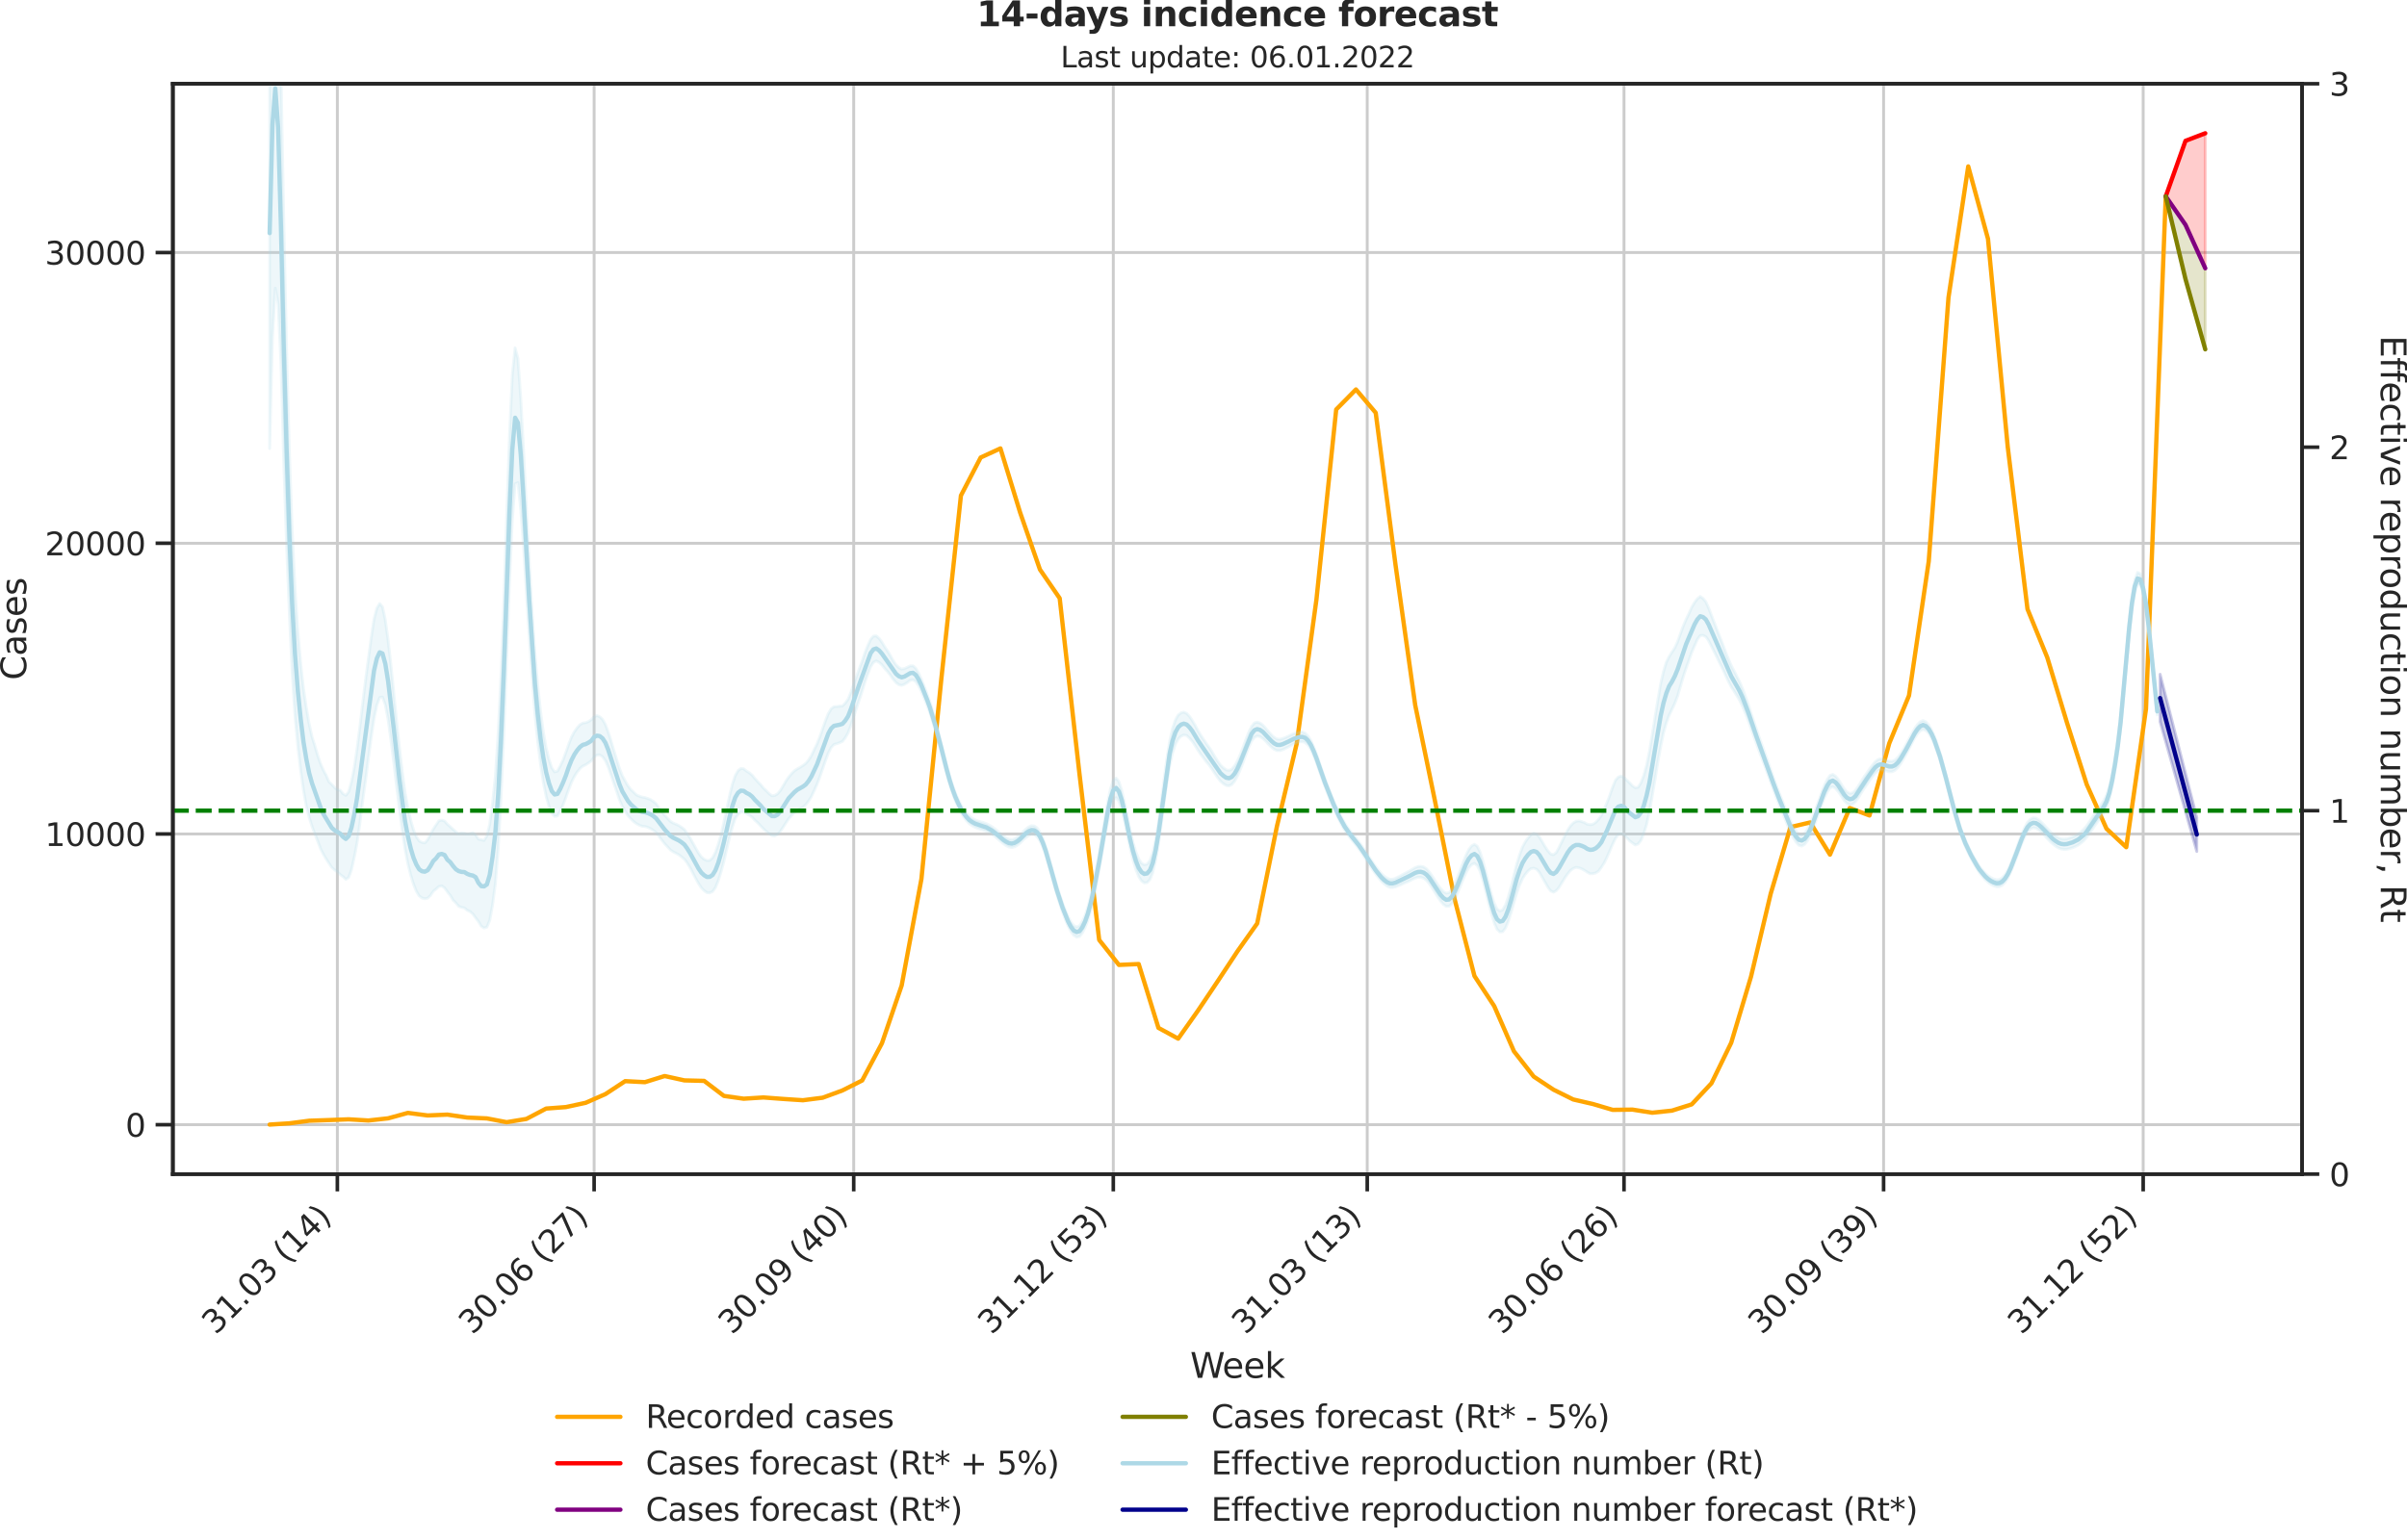 <?xml version="1.0" encoding="utf-8" standalone="no"?>
<!DOCTYPE svg PUBLIC "-//W3C//DTD SVG 1.1//EN"
  "http://www.w3.org/Graphics/SVG/1.1/DTD/svg11.dtd">
<svg xmlns:xlink="http://www.w3.org/1999/xlink" width="836.966pt" height="535.652pt" viewBox="0 0 836.966 535.652" xmlns="http://www.w3.org/2000/svg" version="1.1">
 <defs>
  <style type="text/css">*{stroke-linejoin: round; stroke-linecap: butt}</style>
 </defs>
 <g id="figure_1">
  <g id="patch_1">
   <path d="M -0 535.652 
L 836.966 535.652 
L 836.966 0 
L -0 0 
L -0 535.652 
z
" style="fill: none"/>
  </g>
  <g id="axes_1">
   <g id="patch_2">
    <path d="M 60.108 408.402 
L 800.467 408.402 
L 800.467 29.118 
L 60.108 29.118 
L 60.108 408.402 
z
" style="fill: none"/>
   </g>
   <g id="matplotlib.axis_1">
    <g id="xtick_1">
     <g id="line2d_1">
      <path d="M 117.307 408.402 
L 117.307 29.118 
" clip-path="url(#p4b2e90483f)" style="fill: none; stroke: #cccccc; stroke-linecap: round"/>
     </g>
     <g id="line2d_2">
      <defs>
       <path id="mcffaad137f" d="M 0 0 
L 0 6 
" style="stroke: #262626; stroke-width: 1.25"/>
      </defs>
      <g>
       <use xlink:href="#mcffaad137f" x="117.307" y="408.402" style="fill: #262626; stroke: #262626; stroke-width: 1.25"/>
      </g>
     </g>
     <g id="text_1">
      <!-- 31.03 (14) -->
      <g style="fill: #262626" transform="translate(74.983 464.519)rotate(-45)scale(0.11 -0.11)">
       <defs>
        <path id="DejaVuSans-33" d="M 2597 2516 
Q 3050 2419 3304 2112 
Q 3559 1806 3559 1356 
Q 3559 666 3084 287 
Q 2609 -91 1734 -91 
Q 1441 -91 1130 -33 
Q 819 25 488 141 
L 488 750 
Q 750 597 1062 519 
Q 1375 441 1716 441 
Q 2309 441 2620 675 
Q 2931 909 2931 1356 
Q 2931 1769 2642 2001 
Q 2353 2234 1838 2234 
L 1294 2234 
L 1294 2753 
L 1863 2753 
Q 2328 2753 2575 2939 
Q 2822 3125 2822 3475 
Q 2822 3834 2567 4026 
Q 2313 4219 1838 4219 
Q 1578 4219 1281 4162 
Q 984 4106 628 3988 
L 628 4550 
Q 988 4650 1302 4700 
Q 1616 4750 1894 4750 
Q 2613 4750 3031 4423 
Q 3450 4097 3450 3541 
Q 3450 3153 3228 2886 
Q 3006 2619 2597 2516 
z
" transform="scale(0.016)"/>
        <path id="DejaVuSans-31" d="M 794 531 
L 1825 531 
L 1825 4091 
L 703 3866 
L 703 4441 
L 1819 4666 
L 2450 4666 
L 2450 531 
L 3481 531 
L 3481 0 
L 794 0 
L 794 531 
z
" transform="scale(0.016)"/>
        <path id="DejaVuSans-2e" d="M 684 794 
L 1344 794 
L 1344 0 
L 684 0 
L 684 794 
z
" transform="scale(0.016)"/>
        <path id="DejaVuSans-30" d="M 2034 4250 
Q 1547 4250 1301 3770 
Q 1056 3291 1056 2328 
Q 1056 1369 1301 889 
Q 1547 409 2034 409 
Q 2525 409 2770 889 
Q 3016 1369 3016 2328 
Q 3016 3291 2770 3770 
Q 2525 4250 2034 4250 
z
M 2034 4750 
Q 2819 4750 3233 4129 
Q 3647 3509 3647 2328 
Q 3647 1150 3233 529 
Q 2819 -91 2034 -91 
Q 1250 -91 836 529 
Q 422 1150 422 2328 
Q 422 3509 836 4129 
Q 1250 4750 2034 4750 
z
" transform="scale(0.016)"/>
        <path id="DejaVuSans-20" transform="scale(0.016)"/>
        <path id="DejaVuSans-28" d="M 1984 4856 
Q 1566 4138 1362 3434 
Q 1159 2731 1159 2009 
Q 1159 1288 1364 580 
Q 1569 -128 1984 -844 
L 1484 -844 
Q 1016 -109 783 600 
Q 550 1309 550 2009 
Q 550 2706 781 3412 
Q 1013 4119 1484 4856 
L 1984 4856 
z
" transform="scale(0.016)"/>
        <path id="DejaVuSans-34" d="M 2419 4116 
L 825 1625 
L 2419 1625 
L 2419 4116 
z
M 2253 4666 
L 3047 4666 
L 3047 1625 
L 3713 1625 
L 3713 1100 
L 3047 1100 
L 3047 0 
L 2419 0 
L 2419 1100 
L 313 1100 
L 313 1709 
L 2253 4666 
z
" transform="scale(0.016)"/>
        <path id="DejaVuSans-29" d="M 513 4856 
L 1013 4856 
Q 1481 4119 1714 3412 
Q 1947 2706 1947 2009 
Q 1947 1309 1714 600 
Q 1481 -109 1013 -844 
L 513 -844 
Q 928 -128 1133 580 
Q 1338 1288 1338 2009 
Q 1338 2731 1133 3434 
Q 928 4138 513 4856 
z
" transform="scale(0.016)"/>
       </defs>
       <use xlink:href="#DejaVuSans-33"/>
       <use xlink:href="#DejaVuSans-31" x="63.623"/>
       <use xlink:href="#DejaVuSans-2e" x="127.246"/>
       <use xlink:href="#DejaVuSans-30" x="159.033"/>
       <use xlink:href="#DejaVuSans-33" x="222.656"/>
       <use xlink:href="#DejaVuSans-20" x="286.279"/>
       <use xlink:href="#DejaVuSans-28" x="318.066"/>
       <use xlink:href="#DejaVuSans-31" x="357.08"/>
       <use xlink:href="#DejaVuSans-34" x="420.703"/>
       <use xlink:href="#DejaVuSans-29" x="484.326"/>
      </g>
     </g>
    </g>
    <g id="xtick_2">
     <g id="line2d_3">
      <path d="M 206.59 408.402 
L 206.59 29.118 
" clip-path="url(#p4b2e90483f)" style="fill: none; stroke: #cccccc; stroke-linecap: round"/>
     </g>
     <g id="line2d_4">
      <g>
       <use xlink:href="#mcffaad137f" x="206.59" y="408.402" style="fill: #262626; stroke: #262626; stroke-width: 1.25"/>
      </g>
     </g>
     <g id="text_2">
      <!-- 30.06 (27) -->
      <g style="fill: #262626" transform="translate(164.266 464.519)rotate(-45)scale(0.11 -0.11)">
       <defs>
        <path id="DejaVuSans-36" d="M 2113 2584 
Q 1688 2584 1439 2293 
Q 1191 2003 1191 1497 
Q 1191 994 1439 701 
Q 1688 409 2113 409 
Q 2538 409 2786 701 
Q 3034 994 3034 1497 
Q 3034 2003 2786 2293 
Q 2538 2584 2113 2584 
z
M 3366 4563 
L 3366 3988 
Q 3128 4100 2886 4159 
Q 2644 4219 2406 4219 
Q 1781 4219 1451 3797 
Q 1122 3375 1075 2522 
Q 1259 2794 1537 2939 
Q 1816 3084 2150 3084 
Q 2853 3084 3261 2657 
Q 3669 2231 3669 1497 
Q 3669 778 3244 343 
Q 2819 -91 2113 -91 
Q 1303 -91 875 529 
Q 447 1150 447 2328 
Q 447 3434 972 4092 
Q 1497 4750 2381 4750 
Q 2619 4750 2861 4703 
Q 3103 4656 3366 4563 
z
" transform="scale(0.016)"/>
        <path id="DejaVuSans-32" d="M 1228 531 
L 3431 531 
L 3431 0 
L 469 0 
L 469 531 
Q 828 903 1448 1529 
Q 2069 2156 2228 2338 
Q 2531 2678 2651 2914 
Q 2772 3150 2772 3378 
Q 2772 3750 2511 3984 
Q 2250 4219 1831 4219 
Q 1534 4219 1204 4116 
Q 875 4013 500 3803 
L 500 4441 
Q 881 4594 1212 4672 
Q 1544 4750 1819 4750 
Q 2544 4750 2975 4387 
Q 3406 4025 3406 3419 
Q 3406 3131 3298 2873 
Q 3191 2616 2906 2266 
Q 2828 2175 2409 1742 
Q 1991 1309 1228 531 
z
" transform="scale(0.016)"/>
        <path id="DejaVuSans-37" d="M 525 4666 
L 3525 4666 
L 3525 4397 
L 1831 0 
L 1172 0 
L 2766 4134 
L 525 4134 
L 525 4666 
z
" transform="scale(0.016)"/>
       </defs>
       <use xlink:href="#DejaVuSans-33"/>
       <use xlink:href="#DejaVuSans-30" x="63.623"/>
       <use xlink:href="#DejaVuSans-2e" x="127.246"/>
       <use xlink:href="#DejaVuSans-30" x="159.033"/>
       <use xlink:href="#DejaVuSans-36" x="222.656"/>
       <use xlink:href="#DejaVuSans-20" x="286.279"/>
       <use xlink:href="#DejaVuSans-28" x="318.066"/>
       <use xlink:href="#DejaVuSans-32" x="357.08"/>
       <use xlink:href="#DejaVuSans-37" x="420.703"/>
       <use xlink:href="#DejaVuSans-29" x="484.326"/>
      </g>
     </g>
    </g>
    <g id="xtick_3">
     <g id="line2d_5">
      <path d="M 296.854 408.402 
L 296.854 29.118 
" clip-path="url(#p4b2e90483f)" style="fill: none; stroke: #cccccc; stroke-linecap: round"/>
     </g>
     <g id="line2d_6">
      <g>
       <use xlink:href="#mcffaad137f" x="296.854" y="408.402" style="fill: #262626; stroke: #262626; stroke-width: 1.25"/>
      </g>
     </g>
     <g id="text_3">
      <!-- 30.09 (40) -->
      <g style="fill: #262626" transform="translate(254.53 464.519)rotate(-45)scale(0.11 -0.11)">
       <defs>
        <path id="DejaVuSans-39" d="M 703 97 
L 703 672 
Q 941 559 1184 500 
Q 1428 441 1663 441 
Q 2288 441 2617 861 
Q 2947 1281 2994 2138 
Q 2813 1869 2534 1725 
Q 2256 1581 1919 1581 
Q 1219 1581 811 2004 
Q 403 2428 403 3163 
Q 403 3881 828 4315 
Q 1253 4750 1959 4750 
Q 2769 4750 3195 4129 
Q 3622 3509 3622 2328 
Q 3622 1225 3098 567 
Q 2575 -91 1691 -91 
Q 1453 -91 1209 -44 
Q 966 3 703 97 
z
M 1959 2075 
Q 2384 2075 2632 2365 
Q 2881 2656 2881 3163 
Q 2881 3666 2632 3958 
Q 2384 4250 1959 4250 
Q 1534 4250 1286 3958 
Q 1038 3666 1038 3163 
Q 1038 2656 1286 2365 
Q 1534 2075 1959 2075 
z
" transform="scale(0.016)"/>
       </defs>
       <use xlink:href="#DejaVuSans-33"/>
       <use xlink:href="#DejaVuSans-30" x="63.623"/>
       <use xlink:href="#DejaVuSans-2e" x="127.246"/>
       <use xlink:href="#DejaVuSans-30" x="159.033"/>
       <use xlink:href="#DejaVuSans-39" x="222.656"/>
       <use xlink:href="#DejaVuSans-20" x="286.279"/>
       <use xlink:href="#DejaVuSans-28" x="318.066"/>
       <use xlink:href="#DejaVuSans-34" x="357.08"/>
       <use xlink:href="#DejaVuSans-30" x="420.703"/>
       <use xlink:href="#DejaVuSans-29" x="484.326"/>
      </g>
     </g>
    </g>
    <g id="xtick_4">
     <g id="line2d_7">
      <path d="M 387.118 408.402 
L 387.118 29.118 
" clip-path="url(#p4b2e90483f)" style="fill: none; stroke: #cccccc; stroke-linecap: round"/>
     </g>
     <g id="line2d_8">
      <g>
       <use xlink:href="#mcffaad137f" x="387.118" y="408.402" style="fill: #262626; stroke: #262626; stroke-width: 1.25"/>
      </g>
     </g>
     <g id="text_4">
      <!-- 31.12 (53) -->
      <g style="fill: #262626" transform="translate(344.794 464.519)rotate(-45)scale(0.11 -0.11)">
       <defs>
        <path id="DejaVuSans-35" d="M 691 4666 
L 3169 4666 
L 3169 4134 
L 1269 4134 
L 1269 2991 
Q 1406 3038 1543 3061 
Q 1681 3084 1819 3084 
Q 2600 3084 3056 2656 
Q 3513 2228 3513 1497 
Q 3513 744 3044 326 
Q 2575 -91 1722 -91 
Q 1428 -91 1123 -41 
Q 819 9 494 109 
L 494 744 
Q 775 591 1075 516 
Q 1375 441 1709 441 
Q 2250 441 2565 725 
Q 2881 1009 2881 1497 
Q 2881 1984 2565 2268 
Q 2250 2553 1709 2553 
Q 1456 2553 1204 2497 
Q 953 2441 691 2322 
L 691 4666 
z
" transform="scale(0.016)"/>
       </defs>
       <use xlink:href="#DejaVuSans-33"/>
       <use xlink:href="#DejaVuSans-31" x="63.623"/>
       <use xlink:href="#DejaVuSans-2e" x="127.246"/>
       <use xlink:href="#DejaVuSans-31" x="159.033"/>
       <use xlink:href="#DejaVuSans-32" x="222.656"/>
       <use xlink:href="#DejaVuSans-20" x="286.279"/>
       <use xlink:href="#DejaVuSans-28" x="318.066"/>
       <use xlink:href="#DejaVuSans-35" x="357.08"/>
       <use xlink:href="#DejaVuSans-33" x="420.703"/>
       <use xlink:href="#DejaVuSans-29" x="484.326"/>
      </g>
     </g>
    </g>
    <g id="xtick_5">
     <g id="line2d_9">
      <path d="M 475.419 408.402 
L 475.419 29.118 
" clip-path="url(#p4b2e90483f)" style="fill: none; stroke: #cccccc; stroke-linecap: round"/>
     </g>
     <g id="line2d_10">
      <g>
       <use xlink:href="#mcffaad137f" x="475.419" y="408.402" style="fill: #262626; stroke: #262626; stroke-width: 1.25"/>
      </g>
     </g>
     <g id="text_5">
      <!-- 31.03 (13) -->
      <g style="fill: #262626" transform="translate(433.095 464.519)rotate(-45)scale(0.11 -0.11)">
       <use xlink:href="#DejaVuSans-33"/>
       <use xlink:href="#DejaVuSans-31" x="63.623"/>
       <use xlink:href="#DejaVuSans-2e" x="127.246"/>
       <use xlink:href="#DejaVuSans-30" x="159.033"/>
       <use xlink:href="#DejaVuSans-33" x="222.656"/>
       <use xlink:href="#DejaVuSans-20" x="286.279"/>
       <use xlink:href="#DejaVuSans-28" x="318.066"/>
       <use xlink:href="#DejaVuSans-31" x="357.08"/>
       <use xlink:href="#DejaVuSans-33" x="420.703"/>
       <use xlink:href="#DejaVuSans-29" x="484.326"/>
      </g>
     </g>
    </g>
    <g id="xtick_6">
     <g id="line2d_11">
      <path d="M 564.702 408.402 
L 564.702 29.118 
" clip-path="url(#p4b2e90483f)" style="fill: none; stroke: #cccccc; stroke-linecap: round"/>
     </g>
     <g id="line2d_12">
      <g>
       <use xlink:href="#mcffaad137f" x="564.702" y="408.402" style="fill: #262626; stroke: #262626; stroke-width: 1.25"/>
      </g>
     </g>
     <g id="text_6">
      <!-- 30.06 (26) -->
      <g style="fill: #262626" transform="translate(522.378 464.519)rotate(-45)scale(0.11 -0.11)">
       <use xlink:href="#DejaVuSans-33"/>
       <use xlink:href="#DejaVuSans-30" x="63.623"/>
       <use xlink:href="#DejaVuSans-2e" x="127.246"/>
       <use xlink:href="#DejaVuSans-30" x="159.033"/>
       <use xlink:href="#DejaVuSans-36" x="222.656"/>
       <use xlink:href="#DejaVuSans-20" x="286.279"/>
       <use xlink:href="#DejaVuSans-28" x="318.066"/>
       <use xlink:href="#DejaVuSans-32" x="357.08"/>
       <use xlink:href="#DejaVuSans-36" x="420.703"/>
       <use xlink:href="#DejaVuSans-29" x="484.326"/>
      </g>
     </g>
    </g>
    <g id="xtick_7">
     <g id="line2d_13">
      <path d="M 654.966 408.402 
L 654.966 29.118 
" clip-path="url(#p4b2e90483f)" style="fill: none; stroke: #cccccc; stroke-linecap: round"/>
     </g>
     <g id="line2d_14">
      <g>
       <use xlink:href="#mcffaad137f" x="654.966" y="408.402" style="fill: #262626; stroke: #262626; stroke-width: 1.25"/>
      </g>
     </g>
     <g id="text_7">
      <!-- 30.09 (39) -->
      <g style="fill: #262626" transform="translate(612.642 464.519)rotate(-45)scale(0.11 -0.11)">
       <use xlink:href="#DejaVuSans-33"/>
       <use xlink:href="#DejaVuSans-30" x="63.623"/>
       <use xlink:href="#DejaVuSans-2e" x="127.246"/>
       <use xlink:href="#DejaVuSans-30" x="159.033"/>
       <use xlink:href="#DejaVuSans-39" x="222.656"/>
       <use xlink:href="#DejaVuSans-20" x="286.279"/>
       <use xlink:href="#DejaVuSans-28" x="318.066"/>
       <use xlink:href="#DejaVuSans-33" x="357.08"/>
       <use xlink:href="#DejaVuSans-39" x="420.703"/>
       <use xlink:href="#DejaVuSans-29" x="484.326"/>
      </g>
     </g>
    </g>
    <g id="xtick_8">
     <g id="line2d_15">
      <path d="M 745.23 408.402 
L 745.23 29.118 
" clip-path="url(#p4b2e90483f)" style="fill: none; stroke: #cccccc; stroke-linecap: round"/>
     </g>
     <g id="line2d_16">
      <g>
       <use xlink:href="#mcffaad137f" x="745.23" y="408.402" style="fill: #262626; stroke: #262626; stroke-width: 1.25"/>
      </g>
     </g>
     <g id="text_8">
      <!-- 31.12 (52) -->
      <g style="fill: #262626" transform="translate(702.906 464.519)rotate(-45)scale(0.11 -0.11)">
       <use xlink:href="#DejaVuSans-33"/>
       <use xlink:href="#DejaVuSans-31" x="63.623"/>
       <use xlink:href="#DejaVuSans-2e" x="127.246"/>
       <use xlink:href="#DejaVuSans-31" x="159.033"/>
       <use xlink:href="#DejaVuSans-32" x="222.656"/>
       <use xlink:href="#DejaVuSans-20" x="286.279"/>
       <use xlink:href="#DejaVuSans-28" x="318.066"/>
       <use xlink:href="#DejaVuSans-35" x="357.08"/>
       <use xlink:href="#DejaVuSans-32" x="420.703"/>
       <use xlink:href="#DejaVuSans-29" x="484.326"/>
      </g>
     </g>
    </g>
    <g id="text_9">
     <!-- Week -->
     <g style="fill: #262626" transform="translate(413.849 479.255)scale(0.12 -0.12)">
      <defs>
       <path id="DejaVuSans-57" d="M 213 4666 
L 850 4666 
L 1831 722 
L 2809 4666 
L 3519 4666 
L 4500 722 
L 5478 4666 
L 6119 4666 
L 4947 0 
L 4153 0 
L 3169 4050 
L 2175 0 
L 1381 0 
L 213 4666 
z
" transform="scale(0.016)"/>
       <path id="DejaVuSans-65" d="M 3597 1894 
L 3597 1613 
L 953 1613 
Q 991 1019 1311 708 
Q 1631 397 2203 397 
Q 2534 397 2845 478 
Q 3156 559 3463 722 
L 3463 178 
Q 3153 47 2828 -22 
Q 2503 -91 2169 -91 
Q 1331 -91 842 396 
Q 353 884 353 1716 
Q 353 2575 817 3079 
Q 1281 3584 2069 3584 
Q 2775 3584 3186 3129 
Q 3597 2675 3597 1894 
z
M 3022 2063 
Q 3016 2534 2758 2815 
Q 2500 3097 2075 3097 
Q 1594 3097 1305 2825 
Q 1016 2553 972 2059 
L 3022 2063 
z
" transform="scale(0.016)"/>
       <path id="DejaVuSans-6b" d="M 581 4863 
L 1159 4863 
L 1159 1991 
L 2875 3500 
L 3609 3500 
L 1753 1863 
L 3688 0 
L 2938 0 
L 1159 1709 
L 1159 0 
L 581 0 
L 581 4863 
z
" transform="scale(0.016)"/>
      </defs>
      <use xlink:href="#DejaVuSans-57"/>
      <use xlink:href="#DejaVuSans-65" x="93.002"/>
      <use xlink:href="#DejaVuSans-65" x="154.525"/>
      <use xlink:href="#DejaVuSans-6b" x="216.049"/>
     </g>
    </g>
   </g>
   <g id="matplotlib.axis_2">
    <g id="ytick_1">
     <g id="line2d_17">
      <path d="M 60.108 391.202 
L 800.467 391.202 
" clip-path="url(#p4b2e90483f)" style="fill: none; stroke: #cccccc; stroke-linecap: round"/>
     </g>
     <g id="line2d_18">
      <defs>
       <path id="m0a87f35e93" d="M 0 0 
L -6 0 
" style="stroke: #262626; stroke-width: 1.25"/>
      </defs>
      <g>
       <use xlink:href="#m0a87f35e93" x="60.108" y="391.202" style="fill: #262626; stroke: #262626; stroke-width: 1.25"/>
      </g>
     </g>
     <g id="text_10">
      <!-- 0 -->
      <g style="fill: #262626" transform="translate(43.609 395.382)scale(0.11 -0.11)">
       <use xlink:href="#DejaVuSans-30"/>
      </g>
     </g>
    </g>
    <g id="ytick_2">
     <g id="line2d_19">
      <path d="M 60.108 290.082 
L 800.467 290.082 
" clip-path="url(#p4b2e90483f)" style="fill: none; stroke: #cccccc; stroke-linecap: round"/>
     </g>
     <g id="line2d_20">
      <g>
       <use xlink:href="#m0a87f35e93" x="60.108" y="290.082" style="fill: #262626; stroke: #262626; stroke-width: 1.25"/>
      </g>
     </g>
     <g id="text_11">
      <!-- 10000 -->
      <g style="fill: #262626" transform="translate(15.614 294.261)scale(0.11 -0.11)">
       <use xlink:href="#DejaVuSans-31"/>
       <use xlink:href="#DejaVuSans-30" x="63.623"/>
       <use xlink:href="#DejaVuSans-30" x="127.246"/>
       <use xlink:href="#DejaVuSans-30" x="190.869"/>
       <use xlink:href="#DejaVuSans-30" x="254.492"/>
      </g>
     </g>
    </g>
    <g id="ytick_3">
     <g id="line2d_21">
      <path d="M 60.108 188.961 
L 800.467 188.961 
" clip-path="url(#p4b2e90483f)" style="fill: none; stroke: #cccccc; stroke-linecap: round"/>
     </g>
     <g id="line2d_22">
      <g>
       <use xlink:href="#m0a87f35e93" x="60.108" y="188.961" style="fill: #262626; stroke: #262626; stroke-width: 1.25"/>
      </g>
     </g>
     <g id="text_12">
      <!-- 20000 -->
      <g style="fill: #262626" transform="translate(15.614 193.14)scale(0.11 -0.11)">
       <use xlink:href="#DejaVuSans-32"/>
       <use xlink:href="#DejaVuSans-30" x="63.623"/>
       <use xlink:href="#DejaVuSans-30" x="127.246"/>
       <use xlink:href="#DejaVuSans-30" x="190.869"/>
       <use xlink:href="#DejaVuSans-30" x="254.492"/>
      </g>
     </g>
    </g>
    <g id="ytick_4">
     <g id="line2d_23">
      <path d="M 60.108 87.841 
L 800.467 87.841 
" clip-path="url(#p4b2e90483f)" style="fill: none; stroke: #cccccc; stroke-linecap: round"/>
     </g>
     <g id="line2d_24">
      <g>
       <use xlink:href="#m0a87f35e93" x="60.108" y="87.841" style="fill: #262626; stroke: #262626; stroke-width: 1.25"/>
      </g>
     </g>
     <g id="text_13">
      <!-- 30000 -->
      <g style="fill: #262626" transform="translate(15.614 92.02)scale(0.11 -0.11)">
       <use xlink:href="#DejaVuSans-33"/>
       <use xlink:href="#DejaVuSans-30" x="63.623"/>
       <use xlink:href="#DejaVuSans-30" x="127.246"/>
       <use xlink:href="#DejaVuSans-30" x="190.869"/>
       <use xlink:href="#DejaVuSans-30" x="254.492"/>
      </g>
     </g>
    </g>
    <g id="text_14">
     <!-- Cases -->
     <g style="fill: #262626" transform="translate(9.118 236.57)rotate(-90)scale(0.12 -0.12)">
      <defs>
       <path id="DejaVuSans-43" d="M 4122 4306 
L 4122 3641 
Q 3803 3938 3442 4084 
Q 3081 4231 2675 4231 
Q 1875 4231 1450 3742 
Q 1025 3253 1025 2328 
Q 1025 1406 1450 917 
Q 1875 428 2675 428 
Q 3081 428 3442 575 
Q 3803 722 4122 1019 
L 4122 359 
Q 3791 134 3420 21 
Q 3050 -91 2638 -91 
Q 1578 -91 968 557 
Q 359 1206 359 2328 
Q 359 3453 968 4101 
Q 1578 4750 2638 4750 
Q 3056 4750 3426 4639 
Q 3797 4528 4122 4306 
z
" transform="scale(0.016)"/>
       <path id="DejaVuSans-61" d="M 2194 1759 
Q 1497 1759 1228 1600 
Q 959 1441 959 1056 
Q 959 750 1161 570 
Q 1363 391 1709 391 
Q 2188 391 2477 730 
Q 2766 1069 2766 1631 
L 2766 1759 
L 2194 1759 
z
M 3341 1997 
L 3341 0 
L 2766 0 
L 2766 531 
Q 2569 213 2275 61 
Q 1981 -91 1556 -91 
Q 1019 -91 701 211 
Q 384 513 384 1019 
Q 384 1609 779 1909 
Q 1175 2209 1959 2209 
L 2766 2209 
L 2766 2266 
Q 2766 2663 2505 2880 
Q 2244 3097 1772 3097 
Q 1472 3097 1187 3025 
Q 903 2953 641 2809 
L 641 3341 
Q 956 3463 1253 3523 
Q 1550 3584 1831 3584 
Q 2591 3584 2966 3190 
Q 3341 2797 3341 1997 
z
" transform="scale(0.016)"/>
       <path id="DejaVuSans-73" d="M 2834 3397 
L 2834 2853 
Q 2591 2978 2328 3040 
Q 2066 3103 1784 3103 
Q 1356 3103 1142 2972 
Q 928 2841 928 2578 
Q 928 2378 1081 2264 
Q 1234 2150 1697 2047 
L 1894 2003 
Q 2506 1872 2764 1633 
Q 3022 1394 3022 966 
Q 3022 478 2636 193 
Q 2250 -91 1575 -91 
Q 1294 -91 989 -36 
Q 684 19 347 128 
L 347 722 
Q 666 556 975 473 
Q 1284 391 1588 391 
Q 1994 391 2212 530 
Q 2431 669 2431 922 
Q 2431 1156 2273 1281 
Q 2116 1406 1581 1522 
L 1381 1569 
Q 847 1681 609 1914 
Q 372 2147 372 2553 
Q 372 3047 722 3315 
Q 1072 3584 1716 3584 
Q 2034 3584 2315 3537 
Q 2597 3491 2834 3397 
z
" transform="scale(0.016)"/>
      </defs>
      <use xlink:href="#DejaVuSans-43"/>
      <use xlink:href="#DejaVuSans-61" x="69.824"/>
      <use xlink:href="#DejaVuSans-73" x="131.104"/>
      <use xlink:href="#DejaVuSans-65" x="183.203"/>
      <use xlink:href="#DejaVuSans-73" x="244.727"/>
     </g>
    </g>
   </g>
   <g id="PolyCollection_1">
    <defs>
     <path id="mf2cc447ed4" d="M 753.079 -467.351 
L 753.079 -467.351 
L 759.947 -486.672 
L 766.815 -489.293 
L 766.815 -442.345 
L 766.815 -442.345 
L 759.947 -457.448 
L 753.079 -467.351 
z
" style="stroke: #ff0000; stroke-opacity: 0.2"/>
    </defs>
    <g clip-path="url(#p4b2e90483f)">
     <use xlink:href="#mf2cc447ed4" x="0" y="535.652" style="fill: #ff0000; fill-opacity: 0.2; stroke: #ff0000; stroke-opacity: 0.2"/>
    </g>
   </g>
   <g id="PolyCollection_2">
    <defs>
     <path id="mf41bf05bce" d="M 753.079 -467.351 
L 753.079 -467.351 
L 759.947 -457.448 
L 766.815 -442.345 
L 766.815 -414.156 
L 766.815 -414.156 
L 759.947 -438.558 
L 753.079 -467.351 
z
" style="stroke: #808000; stroke-opacity: 0.2"/>
    </defs>
    <g clip-path="url(#p4b2e90483f)">
     <use xlink:href="#mf41bf05bce" x="0" y="535.652" style="fill: #808000; fill-opacity: 0.2; stroke: #808000; stroke-opacity: 0.2"/>
    </g>
   </g>
   <g id="line2d_25">
    <path d="M 93.76 391.162 
L 100.628 390.727 
L 107.496 389.827 
L 114.364 389.595 
L 121.232 389.332 
L 128.1 389.746 
L 134.968 388.988 
L 141.836 387.097 
L 148.703 387.987 
L 155.571 387.694 
L 162.439 388.715 
L 169.307 389.018 
L 176.175 390.333 
L 183.043 389.2 
L 189.911 385.59 
L 196.779 385.074 
L 203.647 383.588 
L 210.515 380.565 
L 217.382 376.055 
L 224.25 376.408 
L 231.118 374.275 
L 237.986 375.792 
L 244.854 375.964 
L 251.722 381.191 
L 258.59 382.162 
L 265.458 381.727 
L 272.326 382.243 
L 279.194 382.698 
L 286.062 381.818 
L 292.929 379.29 
L 299.797 375.822 
L 306.665 362.879 
L 313.533 342.776 
L 320.401 305.715 
L 327.269 236.67 
L 334.137 172.367 
L 341.005 159.131 
L 347.873 155.976 
L 354.741 178.343 
L 361.608 198.092 
L 368.476 208.093 
L 375.344 269.079 
L 382.212 326.94 
L 389.08 335.626 
L 395.948 335.323 
L 402.816 357.529 
L 409.684 361.271 
L 416.552 351.543 
L 423.42 341.309 
L 430.288 330.894 
L 437.155 321.197 
L 444.023 287.382 
L 450.891 258.684 
L 457.759 208.508 
L 464.627 142.425 
L 471.495 135.468 
L 478.363 143.568 
L 485.231 196.323 
L 492.099 245.265 
L 498.967 278.584 
L 505.834 312.874 
L 512.702 339.479 
L 519.57 349.945 
L 526.438 365.68 
L 533.306 374.457 
L 540.174 379.017 
L 547.042 382.425 
L 553.91 384.013 
L 560.778 386.045 
L 567.646 385.954 
L 574.513 387.036 
L 581.381 386.308 
L 588.249 384.134 
L 595.117 376.793 
L 601.985 362.696 
L 608.853 339.742 
L 615.721 310.822 
L 622.589 287.685 
L 629.457 286.067 
L 636.325 297.261 
L 643.193 281.052 
L 650.06 283.64 
L 656.928 258.573 
L 663.796 241.948 
L 670.664 195.251 
L 677.532 103.474 
L 684.4 57.889 
L 691.268 83.078 
L 698.136 155.46 
L 705.004 211.855 
L 711.872 228.671 
L 718.739 251.393 
L 725.607 272.871 
L 732.475 288.251 
L 739.343 294.683 
L 746.211 246.58 
L 753.079 68.301 
" clip-path="url(#p4b2e90483f)" style="fill: none; stroke: #ffa500; stroke-width: 1.5; stroke-linecap: round"/>
   </g>
   <g id="line2d_26">
    <path d="M 753.079 68.301 
L 759.947 48.98 
L 766.815 46.358 
" clip-path="url(#p4b2e90483f)" style="fill: none; stroke: #ff0000; stroke-width: 1.5; stroke-linecap: round"/>
   </g>
   <g id="line2d_27">
    <path d="M 753.079 68.301 
L 759.947 78.204 
L 766.815 93.306 
" clip-path="url(#p4b2e90483f)" style="fill: none; stroke: #800080; stroke-width: 1.5; stroke-linecap: round"/>
   </g>
   <g id="line2d_28">
    <path d="M 753.079 68.301 
L 759.947 97.093 
L 766.815 121.496 
" clip-path="url(#p4b2e90483f)" style="fill: none; stroke: #808000; stroke-width: 1.5; stroke-linecap: round"/>
   </g>
   <g id="patch_3">
    <path d="M 60.108 408.402 
L 60.108 29.118 
" style="fill: none; stroke: #262626; stroke-width: 1.25; stroke-linejoin: miter; stroke-linecap: square"/>
   </g>
   <g id="patch_4">
    <path d="M 800.467 408.402 
L 800.467 29.118 
" style="fill: none; stroke: #262626; stroke-width: 1.25; stroke-linejoin: miter; stroke-linecap: square"/>
   </g>
   <g id="patch_5">
    <path d="M 60.108 408.402 
L 800.467 408.402 
" style="fill: none; stroke: #262626; stroke-width: 1.25; stroke-linejoin: miter; stroke-linecap: square"/>
   </g>
   <g id="patch_6">
    <path d="M 60.108 29.118 
L 800.467 29.118 
" style="fill: none; stroke: #262626; stroke-width: 1.25; stroke-linejoin: miter; stroke-linecap: square"/>
   </g>
   <g id="text_15">
    <!-- Last update: 06.01.2022 -->
    <g style="fill: #262626" transform="translate(368.789 23.429)scale(0.1 -0.1)">
     <defs>
      <path id="DejaVuSans-4c" d="M 628 4666 
L 1259 4666 
L 1259 531 
L 3531 531 
L 3531 0 
L 628 0 
L 628 4666 
z
" transform="scale(0.016)"/>
      <path id="DejaVuSans-74" d="M 1172 4494 
L 1172 3500 
L 2356 3500 
L 2356 3053 
L 1172 3053 
L 1172 1153 
Q 1172 725 1289 603 
Q 1406 481 1766 481 
L 2356 481 
L 2356 0 
L 1766 0 
Q 1100 0 847 248 
Q 594 497 594 1153 
L 594 3053 
L 172 3053 
L 172 3500 
L 594 3500 
L 594 4494 
L 1172 4494 
z
" transform="scale(0.016)"/>
      <path id="DejaVuSans-75" d="M 544 1381 
L 544 3500 
L 1119 3500 
L 1119 1403 
Q 1119 906 1312 657 
Q 1506 409 1894 409 
Q 2359 409 2629 706 
Q 2900 1003 2900 1516 
L 2900 3500 
L 3475 3500 
L 3475 0 
L 2900 0 
L 2900 538 
Q 2691 219 2414 64 
Q 2138 -91 1772 -91 
Q 1169 -91 856 284 
Q 544 659 544 1381 
z
M 1991 3584 
L 1991 3584 
z
" transform="scale(0.016)"/>
      <path id="DejaVuSans-70" d="M 1159 525 
L 1159 -1331 
L 581 -1331 
L 581 3500 
L 1159 3500 
L 1159 2969 
Q 1341 3281 1617 3432 
Q 1894 3584 2278 3584 
Q 2916 3584 3314 3078 
Q 3713 2572 3713 1747 
Q 3713 922 3314 415 
Q 2916 -91 2278 -91 
Q 1894 -91 1617 61 
Q 1341 213 1159 525 
z
M 3116 1747 
Q 3116 2381 2855 2742 
Q 2594 3103 2138 3103 
Q 1681 3103 1420 2742 
Q 1159 2381 1159 1747 
Q 1159 1113 1420 752 
Q 1681 391 2138 391 
Q 2594 391 2855 752 
Q 3116 1113 3116 1747 
z
" transform="scale(0.016)"/>
      <path id="DejaVuSans-64" d="M 2906 2969 
L 2906 4863 
L 3481 4863 
L 3481 0 
L 2906 0 
L 2906 525 
Q 2725 213 2448 61 
Q 2172 -91 1784 -91 
Q 1150 -91 751 415 
Q 353 922 353 1747 
Q 353 2572 751 3078 
Q 1150 3584 1784 3584 
Q 2172 3584 2448 3432 
Q 2725 3281 2906 2969 
z
M 947 1747 
Q 947 1113 1208 752 
Q 1469 391 1925 391 
Q 2381 391 2643 752 
Q 2906 1113 2906 1747 
Q 2906 2381 2643 2742 
Q 2381 3103 1925 3103 
Q 1469 3103 1208 2742 
Q 947 2381 947 1747 
z
" transform="scale(0.016)"/>
      <path id="DejaVuSans-3a" d="M 750 794 
L 1409 794 
L 1409 0 
L 750 0 
L 750 794 
z
M 750 3309 
L 1409 3309 
L 1409 2516 
L 750 2516 
L 750 3309 
z
" transform="scale(0.016)"/>
     </defs>
     <use xlink:href="#DejaVuSans-4c"/>
     <use xlink:href="#DejaVuSans-61" x="55.713"/>
     <use xlink:href="#DejaVuSans-73" x="116.992"/>
     <use xlink:href="#DejaVuSans-74" x="169.092"/>
     <use xlink:href="#DejaVuSans-20" x="208.301"/>
     <use xlink:href="#DejaVuSans-75" x="240.088"/>
     <use xlink:href="#DejaVuSans-70" x="303.467"/>
     <use xlink:href="#DejaVuSans-64" x="366.943"/>
     <use xlink:href="#DejaVuSans-61" x="430.42"/>
     <use xlink:href="#DejaVuSans-74" x="491.699"/>
     <use xlink:href="#DejaVuSans-65" x="530.908"/>
     <use xlink:href="#DejaVuSans-3a" x="592.432"/>
     <use xlink:href="#DejaVuSans-20" x="626.123"/>
     <use xlink:href="#DejaVuSans-30" x="657.91"/>
     <use xlink:href="#DejaVuSans-36" x="721.533"/>
     <use xlink:href="#DejaVuSans-2e" x="785.156"/>
     <use xlink:href="#DejaVuSans-30" x="816.943"/>
     <use xlink:href="#DejaVuSans-31" x="880.566"/>
     <use xlink:href="#DejaVuSans-2e" x="944.189"/>
     <use xlink:href="#DejaVuSans-32" x="975.977"/>
     <use xlink:href="#DejaVuSans-30" x="1039.6"/>
     <use xlink:href="#DejaVuSans-32" x="1103.223"/>
     <use xlink:href="#DejaVuSans-32" x="1166.846"/>
    </g>
   </g>
   <g id="text_16">
    <!-- 14-days incidence forecast -->
    <g style="fill: #262626" transform="translate(339.623 9.118)scale(0.12 -0.12)">
     <defs>
      <path id="DejaVuSans-Bold-31" d="M 750 831 
L 1813 831 
L 1813 3847 
L 722 3622 
L 722 4441 
L 1806 4666 
L 2950 4666 
L 2950 831 
L 4013 831 
L 4013 0 
L 750 0 
L 750 831 
z
" transform="scale(0.016)"/>
      <path id="DejaVuSans-Bold-34" d="M 2356 3675 
L 1038 1722 
L 2356 1722 
L 2356 3675 
z
M 2156 4666 
L 3494 4666 
L 3494 1722 
L 4159 1722 
L 4159 850 
L 3494 850 
L 3494 0 
L 2356 0 
L 2356 850 
L 288 850 
L 288 1881 
L 2156 4666 
z
" transform="scale(0.016)"/>
      <path id="DejaVuSans-Bold-2d" d="M 347 2297 
L 2309 2297 
L 2309 1388 
L 347 1388 
L 347 2297 
z
" transform="scale(0.016)"/>
      <path id="DejaVuSans-Bold-64" d="M 2919 2988 
L 2919 4863 
L 4044 4863 
L 4044 0 
L 2919 0 
L 2919 506 
Q 2688 197 2409 53 
Q 2131 -91 1766 -91 
Q 1119 -91 703 423 
Q 288 938 288 1747 
Q 288 2556 703 3070 
Q 1119 3584 1766 3584 
Q 2128 3584 2408 3439 
Q 2688 3294 2919 2988 
z
M 2181 722 
Q 2541 722 2730 984 
Q 2919 1247 2919 1747 
Q 2919 2247 2730 2509 
Q 2541 2772 2181 2772 
Q 1825 2772 1636 2509 
Q 1447 2247 1447 1747 
Q 1447 1247 1636 984 
Q 1825 722 2181 722 
z
" transform="scale(0.016)"/>
      <path id="DejaVuSans-Bold-61" d="M 2106 1575 
Q 1756 1575 1579 1456 
Q 1403 1338 1403 1106 
Q 1403 894 1545 773 
Q 1688 653 1941 653 
Q 2256 653 2472 879 
Q 2688 1106 2688 1447 
L 2688 1575 
L 2106 1575 
z
M 3816 1997 
L 3816 0 
L 2688 0 
L 2688 519 
Q 2463 200 2181 54 
Q 1900 -91 1497 -91 
Q 953 -91 614 226 
Q 275 544 275 1050 
Q 275 1666 698 1953 
Q 1122 2241 2028 2241 
L 2688 2241 
L 2688 2328 
Q 2688 2594 2478 2717 
Q 2269 2841 1825 2841 
Q 1466 2841 1156 2769 
Q 847 2697 581 2553 
L 581 3406 
Q 941 3494 1303 3539 
Q 1666 3584 2028 3584 
Q 2975 3584 3395 3211 
Q 3816 2838 3816 1997 
z
" transform="scale(0.016)"/>
      <path id="DejaVuSans-Bold-79" d="M 78 3500 
L 1197 3500 
L 2138 1125 
L 2938 3500 
L 4056 3500 
L 2584 -331 
Q 2363 -916 2067 -1148 
Q 1772 -1381 1288 -1381 
L 641 -1381 
L 641 -647 
L 991 -647 
Q 1275 -647 1404 -556 
Q 1534 -466 1606 -231 
L 1638 -134 
L 78 3500 
z
" transform="scale(0.016)"/>
      <path id="DejaVuSans-Bold-73" d="M 3272 3391 
L 3272 2541 
Q 2913 2691 2578 2766 
Q 2244 2841 1947 2841 
Q 1628 2841 1473 2761 
Q 1319 2681 1319 2516 
Q 1319 2381 1436 2309 
Q 1553 2238 1856 2203 
L 2053 2175 
Q 2913 2066 3209 1816 
Q 3506 1566 3506 1031 
Q 3506 472 3093 190 
Q 2681 -91 1863 -91 
Q 1516 -91 1145 -36 
Q 775 19 384 128 
L 384 978 
Q 719 816 1070 734 
Q 1422 653 1784 653 
Q 2113 653 2278 743 
Q 2444 834 2444 1013 
Q 2444 1163 2330 1236 
Q 2216 1309 1875 1350 
L 1678 1375 
Q 931 1469 631 1722 
Q 331 1975 331 2491 
Q 331 3047 712 3315 
Q 1094 3584 1881 3584 
Q 2191 3584 2531 3537 
Q 2872 3491 3272 3391 
z
" transform="scale(0.016)"/>
      <path id="DejaVuSans-Bold-20" transform="scale(0.016)"/>
      <path id="DejaVuSans-Bold-69" d="M 538 3500 
L 1656 3500 
L 1656 0 
L 538 0 
L 538 3500 
z
M 538 4863 
L 1656 4863 
L 1656 3950 
L 538 3950 
L 538 4863 
z
" transform="scale(0.016)"/>
      <path id="DejaVuSans-Bold-6e" d="M 4056 2131 
L 4056 0 
L 2931 0 
L 2931 347 
L 2931 1631 
Q 2931 2084 2911 2256 
Q 2891 2428 2841 2509 
Q 2775 2619 2662 2680 
Q 2550 2741 2406 2741 
Q 2056 2741 1856 2470 
Q 1656 2200 1656 1722 
L 1656 0 
L 538 0 
L 538 3500 
L 1656 3500 
L 1656 2988 
Q 1909 3294 2193 3439 
Q 2478 3584 2822 3584 
Q 3428 3584 3742 3212 
Q 4056 2841 4056 2131 
z
" transform="scale(0.016)"/>
      <path id="DejaVuSans-Bold-63" d="M 3366 3391 
L 3366 2478 
Q 3138 2634 2908 2709 
Q 2678 2784 2431 2784 
Q 1963 2784 1702 2511 
Q 1441 2238 1441 1747 
Q 1441 1256 1702 982 
Q 1963 709 2431 709 
Q 2694 709 2930 787 
Q 3166 866 3366 1019 
L 3366 103 
Q 3103 6 2833 -42 
Q 2563 -91 2291 -91 
Q 1344 -91 809 395 
Q 275 881 275 1747 
Q 275 2613 809 3098 
Q 1344 3584 2291 3584 
Q 2566 3584 2833 3536 
Q 3100 3488 3366 3391 
z
" transform="scale(0.016)"/>
      <path id="DejaVuSans-Bold-65" d="M 4031 1759 
L 4031 1441 
L 1416 1441 
Q 1456 1047 1700 850 
Q 1944 653 2381 653 
Q 2734 653 3104 758 
Q 3475 863 3866 1075 
L 3866 213 
Q 3469 63 3072 -14 
Q 2675 -91 2278 -91 
Q 1328 -91 801 392 
Q 275 875 275 1747 
Q 275 2603 792 3093 
Q 1309 3584 2216 3584 
Q 3041 3584 3536 3087 
Q 4031 2591 4031 1759 
z
M 2881 2131 
Q 2881 2450 2695 2645 
Q 2509 2841 2209 2841 
Q 1884 2841 1681 2658 
Q 1478 2475 1428 2131 
L 2881 2131 
z
" transform="scale(0.016)"/>
      <path id="DejaVuSans-Bold-66" d="M 2841 4863 
L 2841 4128 
L 2222 4128 
Q 1984 4128 1890 4042 
Q 1797 3956 1797 3744 
L 1797 3500 
L 2753 3500 
L 2753 2700 
L 1797 2700 
L 1797 0 
L 678 0 
L 678 2700 
L 122 2700 
L 122 3500 
L 678 3500 
L 678 3744 
Q 678 4316 997 4589 
Q 1316 4863 1984 4863 
L 2841 4863 
z
" transform="scale(0.016)"/>
      <path id="DejaVuSans-Bold-6f" d="M 2203 2784 
Q 1831 2784 1636 2517 
Q 1441 2250 1441 1747 
Q 1441 1244 1636 976 
Q 1831 709 2203 709 
Q 2569 709 2762 976 
Q 2956 1244 2956 1747 
Q 2956 2250 2762 2517 
Q 2569 2784 2203 2784 
z
M 2203 3584 
Q 3106 3584 3614 3096 
Q 4122 2609 4122 1747 
Q 4122 884 3614 396 
Q 3106 -91 2203 -91 
Q 1297 -91 786 396 
Q 275 884 275 1747 
Q 275 2609 786 3096 
Q 1297 3584 2203 3584 
z
" transform="scale(0.016)"/>
      <path id="DejaVuSans-Bold-72" d="M 3138 2547 
Q 2991 2616 2845 2648 
Q 2700 2681 2553 2681 
Q 2122 2681 1889 2404 
Q 1656 2128 1656 1613 
L 1656 0 
L 538 0 
L 538 3500 
L 1656 3500 
L 1656 2925 
Q 1872 3269 2151 3426 
Q 2431 3584 2822 3584 
Q 2878 3584 2943 3579 
Q 3009 3575 3134 3559 
L 3138 2547 
z
" transform="scale(0.016)"/>
      <path id="DejaVuSans-Bold-74" d="M 1759 4494 
L 1759 3500 
L 2913 3500 
L 2913 2700 
L 1759 2700 
L 1759 1216 
Q 1759 972 1856 886 
Q 1953 800 2241 800 
L 2816 800 
L 2816 0 
L 1856 0 
Q 1194 0 917 276 
Q 641 553 641 1216 
L 641 2700 
L 84 2700 
L 84 3500 
L 641 3500 
L 641 4494 
L 1759 4494 
z
" transform="scale(0.016)"/>
     </defs>
     <use xlink:href="#DejaVuSans-Bold-31"/>
     <use xlink:href="#DejaVuSans-Bold-34" x="69.58"/>
     <use xlink:href="#DejaVuSans-Bold-2d" x="139.16"/>
     <use xlink:href="#DejaVuSans-Bold-64" x="180.664"/>
     <use xlink:href="#DejaVuSans-Bold-61" x="252.246"/>
     <use xlink:href="#DejaVuSans-Bold-79" x="316.602"/>
     <use xlink:href="#DejaVuSans-Bold-73" x="381.787"/>
     <use xlink:href="#DejaVuSans-Bold-20" x="441.309"/>
     <use xlink:href="#DejaVuSans-Bold-69" x="476.123"/>
     <use xlink:href="#DejaVuSans-Bold-6e" x="510.4"/>
     <use xlink:href="#DejaVuSans-Bold-63" x="581.592"/>
     <use xlink:href="#DejaVuSans-Bold-69" x="640.869"/>
     <use xlink:href="#DejaVuSans-Bold-64" x="675.146"/>
     <use xlink:href="#DejaVuSans-Bold-65" x="746.729"/>
     <use xlink:href="#DejaVuSans-Bold-6e" x="814.551"/>
     <use xlink:href="#DejaVuSans-Bold-63" x="885.742"/>
     <use xlink:href="#DejaVuSans-Bold-65" x="945.02"/>
     <use xlink:href="#DejaVuSans-Bold-20" x="1012.842"/>
     <use xlink:href="#DejaVuSans-Bold-66" x="1047.656"/>
     <use xlink:href="#DejaVuSans-Bold-6f" x="1091.162"/>
     <use xlink:href="#DejaVuSans-Bold-72" x="1159.863"/>
     <use xlink:href="#DejaVuSans-Bold-65" x="1209.18"/>
     <use xlink:href="#DejaVuSans-Bold-63" x="1277.002"/>
     <use xlink:href="#DejaVuSans-Bold-61" x="1336.279"/>
     <use xlink:href="#DejaVuSans-Bold-73" x="1403.76"/>
     <use xlink:href="#DejaVuSans-Bold-74" x="1463.281"/>
    </g>
   </g>
  </g>
  <g id="axes_2">
   <g id="matplotlib.axis_3">
    <g id="ytick_5">
     <g id="line2d_29">
      <defs>
       <path id="m58723d1613" d="M 0 0 
L 6 0 
" style="stroke: #262626; stroke-width: 1.25"/>
      </defs>
      <g>
       <use xlink:href="#m58723d1613" x="800.467" y="408.402" style="fill: #262626; stroke: #262626; stroke-width: 1.25"/>
      </g>
     </g>
     <g id="text_17">
      <!-- 0 -->
      <g style="fill: #262626" transform="translate(809.967 412.581)scale(0.11 -0.11)">
       <use xlink:href="#DejaVuSans-30"/>
      </g>
     </g>
    </g>
    <g id="ytick_6">
     <g id="line2d_30">
      <g>
       <use xlink:href="#m58723d1613" x="800.467" y="281.974" style="fill: #262626; stroke: #262626; stroke-width: 1.25"/>
      </g>
     </g>
     <g id="text_18">
      <!-- 1 -->
      <g style="fill: #262626" transform="translate(809.967 286.153)scale(0.11 -0.11)">
       <use xlink:href="#DejaVuSans-31"/>
      </g>
     </g>
    </g>
    <g id="ytick_7">
     <g id="line2d_31">
      <g>
       <use xlink:href="#m58723d1613" x="800.467" y="155.546" style="fill: #262626; stroke: #262626; stroke-width: 1.25"/>
      </g>
     </g>
     <g id="text_19">
      <!-- 2 -->
      <g style="fill: #262626" transform="translate(809.967 159.725)scale(0.11 -0.11)">
       <use xlink:href="#DejaVuSans-32"/>
      </g>
     </g>
    </g>
    <g id="ytick_8">
     <g id="line2d_32">
      <g>
       <use xlink:href="#m58723d1613" x="800.467" y="29.118" style="fill: #262626; stroke: #262626; stroke-width: 1.25"/>
      </g>
     </g>
     <g id="text_20">
      <!-- 3 -->
      <g style="fill: #262626" transform="translate(809.967 33.297)scale(0.11 -0.11)">
       <use xlink:href="#DejaVuSans-33"/>
      </g>
     </g>
    </g>
    <g id="text_21">
     <!-- Effective reproduction number, Rt -->
     <g style="fill: #262626" transform="translate(827.848 116.687)rotate(-270)scale(0.12 -0.12)">
      <defs>
       <path id="DejaVuSans-45" d="M 628 4666 
L 3578 4666 
L 3578 4134 
L 1259 4134 
L 1259 2753 
L 3481 2753 
L 3481 2222 
L 1259 2222 
L 1259 531 
L 3634 531 
L 3634 0 
L 628 0 
L 628 4666 
z
" transform="scale(0.016)"/>
       <path id="DejaVuSans-66" d="M 2375 4863 
L 2375 4384 
L 1825 4384 
Q 1516 4384 1395 4259 
Q 1275 4134 1275 3809 
L 1275 3500 
L 2222 3500 
L 2222 3053 
L 1275 3053 
L 1275 0 
L 697 0 
L 697 3053 
L 147 3053 
L 147 3500 
L 697 3500 
L 697 3744 
Q 697 4328 969 4595 
Q 1241 4863 1831 4863 
L 2375 4863 
z
" transform="scale(0.016)"/>
       <path id="DejaVuSans-63" d="M 3122 3366 
L 3122 2828 
Q 2878 2963 2633 3030 
Q 2388 3097 2138 3097 
Q 1578 3097 1268 2742 
Q 959 2388 959 1747 
Q 959 1106 1268 751 
Q 1578 397 2138 397 
Q 2388 397 2633 464 
Q 2878 531 3122 666 
L 3122 134 
Q 2881 22 2623 -34 
Q 2366 -91 2075 -91 
Q 1284 -91 818 406 
Q 353 903 353 1747 
Q 353 2603 823 3093 
Q 1294 3584 2113 3584 
Q 2378 3584 2631 3529 
Q 2884 3475 3122 3366 
z
" transform="scale(0.016)"/>
       <path id="DejaVuSans-69" d="M 603 3500 
L 1178 3500 
L 1178 0 
L 603 0 
L 603 3500 
z
M 603 4863 
L 1178 4863 
L 1178 4134 
L 603 4134 
L 603 4863 
z
" transform="scale(0.016)"/>
       <path id="DejaVuSans-76" d="M 191 3500 
L 800 3500 
L 1894 563 
L 2988 3500 
L 3597 3500 
L 2284 0 
L 1503 0 
L 191 3500 
z
" transform="scale(0.016)"/>
       <path id="DejaVuSans-72" d="M 2631 2963 
Q 2534 3019 2420 3045 
Q 2306 3072 2169 3072 
Q 1681 3072 1420 2755 
Q 1159 2438 1159 1844 
L 1159 0 
L 581 0 
L 581 3500 
L 1159 3500 
L 1159 2956 
Q 1341 3275 1631 3429 
Q 1922 3584 2338 3584 
Q 2397 3584 2469 3576 
Q 2541 3569 2628 3553 
L 2631 2963 
z
" transform="scale(0.016)"/>
       <path id="DejaVuSans-6f" d="M 1959 3097 
Q 1497 3097 1228 2736 
Q 959 2375 959 1747 
Q 959 1119 1226 758 
Q 1494 397 1959 397 
Q 2419 397 2687 759 
Q 2956 1122 2956 1747 
Q 2956 2369 2687 2733 
Q 2419 3097 1959 3097 
z
M 1959 3584 
Q 2709 3584 3137 3096 
Q 3566 2609 3566 1747 
Q 3566 888 3137 398 
Q 2709 -91 1959 -91 
Q 1206 -91 779 398 
Q 353 888 353 1747 
Q 353 2609 779 3096 
Q 1206 3584 1959 3584 
z
" transform="scale(0.016)"/>
       <path id="DejaVuSans-6e" d="M 3513 2113 
L 3513 0 
L 2938 0 
L 2938 2094 
Q 2938 2591 2744 2837 
Q 2550 3084 2163 3084 
Q 1697 3084 1428 2787 
Q 1159 2491 1159 1978 
L 1159 0 
L 581 0 
L 581 3500 
L 1159 3500 
L 1159 2956 
Q 1366 3272 1645 3428 
Q 1925 3584 2291 3584 
Q 2894 3584 3203 3211 
Q 3513 2838 3513 2113 
z
" transform="scale(0.016)"/>
       <path id="DejaVuSans-6d" d="M 3328 2828 
Q 3544 3216 3844 3400 
Q 4144 3584 4550 3584 
Q 5097 3584 5394 3201 
Q 5691 2819 5691 2113 
L 5691 0 
L 5113 0 
L 5113 2094 
Q 5113 2597 4934 2840 
Q 4756 3084 4391 3084 
Q 3944 3084 3684 2787 
Q 3425 2491 3425 1978 
L 3425 0 
L 2847 0 
L 2847 2094 
Q 2847 2600 2669 2842 
Q 2491 3084 2119 3084 
Q 1678 3084 1418 2786 
Q 1159 2488 1159 1978 
L 1159 0 
L 581 0 
L 581 3500 
L 1159 3500 
L 1159 2956 
Q 1356 3278 1631 3431 
Q 1906 3584 2284 3584 
Q 2666 3584 2933 3390 
Q 3200 3197 3328 2828 
z
" transform="scale(0.016)"/>
       <path id="DejaVuSans-62" d="M 3116 1747 
Q 3116 2381 2855 2742 
Q 2594 3103 2138 3103 
Q 1681 3103 1420 2742 
Q 1159 2381 1159 1747 
Q 1159 1113 1420 752 
Q 1681 391 2138 391 
Q 2594 391 2855 752 
Q 3116 1113 3116 1747 
z
M 1159 2969 
Q 1341 3281 1617 3432 
Q 1894 3584 2278 3584 
Q 2916 3584 3314 3078 
Q 3713 2572 3713 1747 
Q 3713 922 3314 415 
Q 2916 -91 2278 -91 
Q 1894 -91 1617 61 
Q 1341 213 1159 525 
L 1159 0 
L 581 0 
L 581 4863 
L 1159 4863 
L 1159 2969 
z
" transform="scale(0.016)"/>
       <path id="DejaVuSans-2c" d="M 750 794 
L 1409 794 
L 1409 256 
L 897 -744 
L 494 -744 
L 750 256 
L 750 794 
z
" transform="scale(0.016)"/>
       <path id="DejaVuSans-52" d="M 2841 2188 
Q 3044 2119 3236 1894 
Q 3428 1669 3622 1275 
L 4263 0 
L 3584 0 
L 2988 1197 
Q 2756 1666 2539 1819 
Q 2322 1972 1947 1972 
L 1259 1972 
L 1259 0 
L 628 0 
L 628 4666 
L 2053 4666 
Q 2853 4666 3247 4331 
Q 3641 3997 3641 3322 
Q 3641 2881 3436 2590 
Q 3231 2300 2841 2188 
z
M 1259 4147 
L 1259 2491 
L 2053 2491 
Q 2509 2491 2742 2702 
Q 2975 2913 2975 3322 
Q 2975 3731 2742 3939 
Q 2509 4147 2053 4147 
L 1259 4147 
z
" transform="scale(0.016)"/>
      </defs>
      <use xlink:href="#DejaVuSans-45"/>
      <use xlink:href="#DejaVuSans-66" x="63.184"/>
      <use xlink:href="#DejaVuSans-66" x="98.389"/>
      <use xlink:href="#DejaVuSans-65" x="133.594"/>
      <use xlink:href="#DejaVuSans-63" x="195.117"/>
      <use xlink:href="#DejaVuSans-74" x="250.098"/>
      <use xlink:href="#DejaVuSans-69" x="289.307"/>
      <use xlink:href="#DejaVuSans-76" x="317.09"/>
      <use xlink:href="#DejaVuSans-65" x="376.27"/>
      <use xlink:href="#DejaVuSans-20" x="437.793"/>
      <use xlink:href="#DejaVuSans-72" x="469.58"/>
      <use xlink:href="#DejaVuSans-65" x="508.443"/>
      <use xlink:href="#DejaVuSans-70" x="569.967"/>
      <use xlink:href="#DejaVuSans-72" x="633.443"/>
      <use xlink:href="#DejaVuSans-6f" x="672.307"/>
      <use xlink:href="#DejaVuSans-64" x="733.488"/>
      <use xlink:href="#DejaVuSans-75" x="796.965"/>
      <use xlink:href="#DejaVuSans-63" x="860.344"/>
      <use xlink:href="#DejaVuSans-74" x="915.324"/>
      <use xlink:href="#DejaVuSans-69" x="954.533"/>
      <use xlink:href="#DejaVuSans-6f" x="982.316"/>
      <use xlink:href="#DejaVuSans-6e" x="1043.498"/>
      <use xlink:href="#DejaVuSans-20" x="1106.877"/>
      <use xlink:href="#DejaVuSans-6e" x="1138.664"/>
      <use xlink:href="#DejaVuSans-75" x="1202.043"/>
      <use xlink:href="#DejaVuSans-6d" x="1265.422"/>
      <use xlink:href="#DejaVuSans-62" x="1362.834"/>
      <use xlink:href="#DejaVuSans-65" x="1426.311"/>
      <use xlink:href="#DejaVuSans-72" x="1487.834"/>
      <use xlink:href="#DejaVuSans-2c" x="1528.947"/>
      <use xlink:href="#DejaVuSans-20" x="1560.734"/>
      <use xlink:href="#DejaVuSans-52" x="1592.521"/>
      <use xlink:href="#DejaVuSans-74" x="1662.004"/>
     </g>
    </g>
   </g>
   <g id="PolyCollection_3">
    <defs>
     <path id="me0116b086d" d="M 93.76 -543.033 
L 93.76 -379.648 
L 94.741 -418.347 
L 95.722 -435.396 
L 96.704 -430.02 
L 97.685 -409.407 
L 98.666 -375.013 
L 99.647 -346.148 
L 100.628 -321.739 
L 101.609 -301.358 
L 102.59 -286.501 
L 103.572 -275.98 
L 104.553 -267.652 
L 105.534 -260.667 
L 106.515 -255.29 
L 107.496 -251.402 
L 108.477 -248.233 
L 109.458 -245.659 
L 110.439 -243.176 
L 111.421 -240.538 
L 112.402 -238.589 
L 113.383 -236.91 
L 114.364 -235.412 
L 115.345 -233.924 
L 116.326 -233.091 
L 117.307 -232.395 
L 118.288 -231.456 
L 119.27 -230.726 
L 120.251 -229.795 
L 121.232 -230.421 
L 122.213 -233.07 
L 123.194 -237.5 
L 124.175 -242.548 
L 125.156 -249.471 
L 126.137 -257.277 
L 127.119 -264.267 
L 128.1 -271.796 
L 129.081 -279.194 
L 130.062 -285.671 
L 131.043 -290.346 
L 132.024 -293.027 
L 133.005 -293.183 
L 133.987 -290.436 
L 134.968 -285.276 
L 135.949 -278.075 
L 136.93 -270.341 
L 137.911 -262.008 
L 138.892 -254.045 
L 139.873 -246.809 
L 140.854 -240.28 
L 141.836 -235.174 
L 142.817 -231.281 
L 143.798 -228.08 
L 144.779 -225.626 
L 145.76 -224.026 
L 146.741 -223.302 
L 147.722 -223.036 
L 148.703 -223.244 
L 149.685 -224.18 
L 150.666 -225.658 
L 151.647 -226.421 
L 152.628 -227.294 
L 153.609 -227.498 
L 154.59 -226.817 
L 155.571 -225.446 
L 156.552 -224.221 
L 157.534 -222.554 
L 158.515 -221.595 
L 159.496 -220.418 
L 160.477 -220.046 
L 161.458 -219.862 
L 162.439 -219.049 
L 163.42 -218.582 
L 164.402 -217.779 
L 165.383 -216.407 
L 166.364 -215.136 
L 167.345 -213.484 
L 168.326 -212.858 
L 169.307 -213.179 
L 170.288 -215.477 
L 171.269 -220.821 
L 172.251 -228.223 
L 173.232 -240.138 
L 174.213 -258.029 
L 175.194 -280.264 
L 176.175 -306.11 
L 177.156 -332.702 
L 178.137 -354.79 
L 179.118 -367.377 
L 180.1 -367.766 
L 181.081 -358.291 
L 182.062 -345.369 
L 183.043 -329.114 
L 184.024 -313.981 
L 185.005 -300.265 
L 185.986 -287.389 
L 186.967 -277.693 
L 187.949 -269.826 
L 188.93 -263.562 
L 189.911 -258.624 
L 190.892 -255.256 
L 191.873 -252.739 
L 192.854 -251.697 
L 193.835 -251.828 
L 194.817 -253.507 
L 195.798 -255.757 
L 196.779 -258.322 
L 197.76 -261.08 
L 198.741 -263.574 
L 199.722 -265.578 
L 200.703 -267.132 
L 201.684 -268.331 
L 202.666 -269.187 
L 203.647 -269.615 
L 204.628 -270.28 
L 205.609 -271.001 
L 206.59 -272.385 
L 207.571 -273.028 
L 208.552 -273.079 
L 209.533 -272.431 
L 210.515 -271.077 
L 211.496 -268.838 
L 212.477 -266.1 
L 213.458 -263.159 
L 214.439 -260.339 
L 215.42 -257.436 
L 216.401 -255.153 
L 217.382 -253.52 
L 218.364 -251.907 
L 219.345 -250.849 
L 220.326 -249.898 
L 221.307 -249.162 
L 222.288 -248.619 
L 223.269 -248.263 
L 224.25 -248.178 
L 225.232 -247.91 
L 226.213 -247.432 
L 227.194 -246.843 
L 228.175 -246.004 
L 229.156 -244.76 
L 230.137 -243.407 
L 231.118 -242.161 
L 232.099 -241.124 
L 233.081 -240.057 
L 234.062 -239.38 
L 235.043 -238.871 
L 236.024 -238.361 
L 237.005 -237.593 
L 237.986 -236.78 
L 238.967 -235.488 
L 239.948 -233.844 
L 240.93 -231.96 
L 241.911 -230.114 
L 242.892 -228.337 
L 243.873 -226.827 
L 244.854 -225.843 
L 245.835 -225.156 
L 246.816 -225.088 
L 247.797 -225.566 
L 248.779 -226.921 
L 249.76 -229.312 
L 250.741 -232.455 
L 251.722 -236.07 
L 252.703 -240.25 
L 253.684 -244.372 
L 254.665 -247.961 
L 255.647 -250.898 
L 256.628 -252.422 
L 257.609 -253.182 
L 258.59 -253.181 
L 259.571 -252.618 
L 260.552 -252.102 
L 261.533 -251.386 
L 262.514 -250.313 
L 263.496 -249.427 
L 264.477 -248.396 
L 265.458 -247.36 
L 266.439 -246.449 
L 267.42 -245.69 
L 268.401 -244.994 
L 269.382 -244.878 
L 270.363 -245.388 
L 271.345 -246.47 
L 272.326 -247.906 
L 273.307 -249.459 
L 274.288 -250.914 
L 275.269 -252.066 
L 276.25 -253.008 
L 277.231 -253.835 
L 278.212 -254.404 
L 279.194 -254.878 
L 280.175 -255.772 
L 281.156 -256.991 
L 282.137 -258.566 
L 283.118 -260.653 
L 284.099 -262.84 
L 285.08 -265.413 
L 286.062 -268.266 
L 287.043 -271.049 
L 288.024 -273.69 
L 289.005 -275.61 
L 289.986 -276.668 
L 290.967 -276.968 
L 291.948 -277.308 
L 292.929 -277.757 
L 293.911 -279.012 
L 294.892 -280.739 
L 295.873 -283.328 
L 296.854 -286.395 
L 297.835 -289.32 
L 298.816 -292.308 
L 299.797 -295.222 
L 300.778 -298.417 
L 301.76 -301.237 
L 302.741 -303.746 
L 303.722 -305.251 
L 304.703 -305.772 
L 305.684 -305.274 
L 306.665 -304.351 
L 307.646 -303.123 
L 308.627 -302.048 
L 309.609 -300.78 
L 310.59 -299.363 
L 311.571 -298.191 
L 312.552 -297.486 
L 313.533 -297.24 
L 314.514 -297.607 
L 315.495 -298.263 
L 316.477 -298.983 
L 317.458 -299.211 
L 318.439 -298.568 
L 319.42 -297.092 
L 320.401 -295.127 
L 321.382 -292.826 
L 322.363 -290.356 
L 323.344 -287.74 
L 324.326 -284.711 
L 325.307 -281.373 
L 326.288 -277.823 
L 327.269 -274.04 
L 328.25 -270.1 
L 329.231 -266.359 
L 330.212 -262.865 
L 331.193 -259.838 
L 332.175 -257.188 
L 333.156 -254.974 
L 334.137 -253.042 
L 335.118 -251.449 
L 336.099 -250.148 
L 337.08 -249.109 
L 338.061 -248.431 
L 339.042 -247.891 
L 340.024 -247.509 
L 341.005 -247.208 
L 341.986 -246.909 
L 342.967 -246.568 
L 343.948 -246.063 
L 344.929 -245.439 
L 345.91 -244.735 
L 346.892 -243.905 
L 347.873 -243.062 
L 348.854 -242.201 
L 349.835 -241.53 
L 350.816 -241.036 
L 351.797 -240.848 
L 352.778 -241.086 
L 353.759 -241.629 
L 354.741 -242.422 
L 355.722 -243.434 
L 356.703 -244.322 
L 357.684 -245.02 
L 358.665 -245.432 
L 359.646 -245.331 
L 360.627 -244.618 
L 361.608 -243.191 
L 362.59 -241.059 
L 363.571 -238.308 
L 364.552 -235.026 
L 365.533 -231.486 
L 366.514 -227.918 
L 367.495 -224.505 
L 368.476 -221.372 
L 369.457 -218.486 
L 370.439 -215.854 
L 371.42 -213.521 
L 372.401 -211.608 
L 373.382 -210.288 
L 374.363 -209.693 
L 375.344 -209.886 
L 376.325 -211.077 
L 377.307 -213.007 
L 378.288 -215.656 
L 379.269 -219.116 
L 380.25 -223.279 
L 381.231 -227.953 
L 382.212 -233.05 
L 383.193 -238.609 
L 384.174 -244.428 
L 385.156 -249.884 
L 386.137 -254.483 
L 387.118 -257.345 
L 388.099 -258.193 
L 389.08 -256.96 
L 390.061 -254.06 
L 391.042 -249.928 
L 392.023 -245.256 
L 393.005 -240.49 
L 393.986 -236.485 
L 394.967 -233.212 
L 395.948 -230.763 
L 396.929 -229.247 
L 397.91 -228.542 
L 398.891 -228.678 
L 399.872 -229.723 
L 400.854 -232.178 
L 401.835 -236.359 
L 402.816 -241.978 
L 403.797 -248.871 
L 404.778 -256.479 
L 405.759 -263.487 
L 406.74 -269.374 
L 407.722 -273.715 
L 408.703 -276.711 
L 409.684 -278.548 
L 410.665 -279.576 
L 411.646 -280.004 
L 412.627 -279.817 
L 413.608 -278.932 
L 414.589 -277.759 
L 415.571 -276.337 
L 416.552 -274.715 
L 417.533 -273.246 
L 418.514 -271.982 
L 419.495 -270.665 
L 420.476 -269.511 
L 421.457 -268.113 
L 422.438 -266.606 
L 423.42 -265.175 
L 424.401 -263.912 
L 425.382 -263.065 
L 426.363 -262.435 
L 427.344 -262.296 
L 428.325 -262.768 
L 429.306 -263.929 
L 430.288 -265.708 
L 431.269 -267.948 
L 432.25 -270.475 
L 433.231 -273.221 
L 434.212 -275.772 
L 435.193 -277.843 
L 436.174 -279.146 
L 437.155 -279.619 
L 438.137 -279.419 
L 439.118 -278.779 
L 440.099 -277.869 
L 441.08 -276.8 
L 442.061 -275.826 
L 443.042 -275.024 
L 444.023 -274.564 
L 445.004 -274.558 
L 445.986 -274.858 
L 446.967 -275.324 
L 447.948 -275.82 
L 448.929 -276.386 
L 449.91 -276.895 
L 450.891 -277.233 
L 451.872 -277.594 
L 452.853 -277.671 
L 453.835 -277.363 
L 454.816 -276.485 
L 455.797 -275.011 
L 456.778 -272.907 
L 457.759 -270.445 
L 458.74 -267.635 
L 459.721 -264.834 
L 460.703 -262.126 
L 461.684 -259.567 
L 462.665 -257.105 
L 463.646 -254.74 
L 464.627 -252.562 
L 465.608 -250.497 
L 466.589 -248.609 
L 467.57 -246.91 
L 468.552 -245.42 
L 469.533 -244.121 
L 470.514 -242.93 
L 471.495 -241.722 
L 472.476 -240.432 
L 473.457 -239.043 
L 474.438 -237.551 
L 475.419 -236.039 
L 476.401 -234.507 
L 477.382 -233.048 
L 478.363 -231.641 
L 479.344 -230.328 
L 480.325 -229.154 
L 481.306 -228.196 
L 482.287 -227.453 
L 483.268 -226.98 
L 484.25 -226.927 
L 485.231 -227.14 
L 486.212 -227.555 
L 487.193 -227.963 
L 488.174 -228.429 
L 489.155 -228.821 
L 490.136 -229.256 
L 491.118 -229.769 
L 492.099 -230.214 
L 493.08 -230.512 
L 494.061 -230.509 
L 495.042 -230.179 
L 496.023 -229.445 
L 497.004 -228.299 
L 497.985 -226.85 
L 498.967 -225.242 
L 499.948 -223.63 
L 500.929 -222.206 
L 501.91 -221.054 
L 502.891 -220.389 
L 503.872 -220.427 
L 504.853 -221.299 
L 505.834 -222.941 
L 506.816 -225.043 
L 507.797 -227.404 
L 508.778 -229.805 
L 509.759 -232.101 
L 510.74 -233.825 
L 511.721 -234.93 
L 512.702 -235.355 
L 513.683 -234.566 
L 514.665 -232.557 
L 515.646 -229.489 
L 516.627 -225.67 
L 517.608 -221.638 
L 518.589 -217.89 
L 519.57 -214.648 
L 520.551 -212.449 
L 521.533 -211.485 
L 522.514 -211.58 
L 523.495 -212.85 
L 524.476 -215.177 
L 525.457 -218.221 
L 526.438 -221.73 
L 527.419 -225.035 
L 528.4 -227.788 
L 529.382 -229.995 
L 530.363 -231.502 
L 531.344 -232.72 
L 532.325 -233.517 
L 533.306 -233.681 
L 534.287 -233.306 
L 535.268 -232.233 
L 536.249 -230.502 
L 537.231 -228.788 
L 538.212 -227.1 
L 539.193 -225.764 
L 540.174 -225.322 
L 541.155 -225.863 
L 542.136 -227.018 
L 543.117 -228.628 
L 544.098 -230.226 
L 545.08 -231.655 
L 546.061 -232.843 
L 547.042 -233.591 
L 548.023 -233.933 
L 549.004 -233.815 
L 549.985 -233.452 
L 550.966 -232.921 
L 551.948 -232.26 
L 552.929 -231.736 
L 553.91 -231.773 
L 554.891 -232.026 
L 555.872 -232.673 
L 556.853 -234.003 
L 557.834 -235.539 
L 558.815 -237.526 
L 559.797 -239.78 
L 560.778 -242.05 
L 561.759 -244.055 
L 562.74 -245.375 
L 563.721 -245.541 
L 564.702 -245.159 
L 565.683 -244.224 
L 566.664 -243.169 
L 567.646 -242.422 
L 568.627 -241.734 
L 569.608 -242.088 
L 570.589 -243.304 
L 571.57 -245.589 
L 572.551 -248.857 
L 573.532 -253.126 
L 574.513 -258.758 
L 575.495 -264.564 
L 576.476 -270.653 
L 577.457 -275.943 
L 578.438 -280.731 
L 579.419 -284.168 
L 580.4 -286.83 
L 581.381 -288.888 
L 582.363 -290.971 
L 583.344 -293.537 
L 584.325 -296.885 
L 585.306 -300.231 
L 586.287 -303.185 
L 587.268 -305.922 
L 588.249 -308.713 
L 589.23 -311.015 
L 590.212 -313.199 
L 591.193 -314.571 
L 592.174 -314.667 
L 593.155 -314.172 
L 594.136 -312.756 
L 595.117 -310.823 
L 596.098 -308.926 
L 597.079 -306.909 
L 598.061 -304.859 
L 599.042 -302.943 
L 600.023 -300.74 
L 601.004 -298.663 
L 601.985 -296.75 
L 602.966 -295.241 
L 603.947 -293.658 
L 604.928 -292.012 
L 605.91 -289.994 
L 606.891 -287.65 
L 607.872 -285.127 
L 608.853 -282.299 
L 609.834 -279.565 
L 610.815 -276.827 
L 611.796 -274.144 
L 612.778 -271.577 
L 613.759 -268.995 
L 614.74 -266.317 
L 615.721 -263.584 
L 616.702 -260.88 
L 617.683 -258.286 
L 618.664 -255.798 
L 619.645 -253.435 
L 620.627 -250.992 
L 621.608 -248.545 
L 622.589 -246.299 
L 623.57 -244.264 
L 624.551 -242.719 
L 625.532 -241.63 
L 626.513 -241.375 
L 627.494 -241.912 
L 628.476 -243.181 
L 629.457 -245.094 
L 630.438 -247.446 
L 631.419 -250.113 
L 632.4 -252.88 
L 633.381 -255.544 
L 634.362 -258.125 
L 635.343 -260.127 
L 636.325 -261.592 
L 637.306 -261.976 
L 638.287 -261.394 
L 639.268 -260.23 
L 640.249 -258.78 
L 641.23 -257.244 
L 642.211 -256.159 
L 643.193 -255.674 
L 644.174 -255.862 
L 645.155 -256.727 
L 646.136 -258.114 
L 647.117 -259.702 
L 648.098 -261.288 
L 649.079 -262.694 
L 650.06 -264.127 
L 651.042 -265.496 
L 652.023 -266.732 
L 653.004 -267.56 
L 653.985 -267.89 
L 654.966 -267.765 
L 655.947 -267.466 
L 656.928 -267.205 
L 657.909 -267.232 
L 658.891 -267.676 
L 659.872 -268.609 
L 660.853 -269.939 
L 661.834 -271.537 
L 662.815 -273.318 
L 663.796 -275.18 
L 664.777 -277.117 
L 665.758 -278.922 
L 666.74 -280.408 
L 667.721 -281.457 
L 668.702 -281.928 
L 669.683 -281.563 
L 670.664 -280.598 
L 671.645 -278.986 
L 672.626 -276.824 
L 673.608 -274.169 
L 674.589 -271.203 
L 675.57 -267.803 
L 676.551 -264.199 
L 677.532 -260.381 
L 678.513 -256.64 
L 679.494 -252.947 
L 680.475 -249.472 
L 681.457 -246.335 
L 682.438 -243.632 
L 683.419 -241.241 
L 684.4 -239.068 
L 685.381 -237.105 
L 686.362 -235.336 
L 687.343 -233.645 
L 688.324 -232.088 
L 689.306 -230.81 
L 690.287 -229.709 
L 691.268 -228.789 
L 692.249 -228.069 
L 693.23 -227.549 
L 694.211 -227.208 
L 695.192 -227.235 
L 696.173 -227.675 
L 697.155 -228.666 
L 698.136 -230.169 
L 699.117 -232.199 
L 700.098 -234.564 
L 701.079 -237.158 
L 702.06 -239.816 
L 703.041 -242.336 
L 704.023 -244.532 
L 705.004 -246.241 
L 705.985 -247.278 
L 706.966 -247.725 
L 707.947 -247.608 
L 708.928 -247.014 
L 709.909 -246.152 
L 710.89 -245.099 
L 711.872 -244.004 
L 712.853 -242.971 
L 713.834 -242.078 
L 714.815 -241.318 
L 715.796 -240.703 
L 716.777 -240.334 
L 717.758 -240.198 
L 718.739 -240.248 
L 719.721 -240.49 
L 720.702 -240.784 
L 721.683 -241.189 
L 722.664 -241.723 
L 723.645 -242.442 
L 724.626 -243.288 
L 725.607 -244.421 
L 726.588 -245.795 
L 727.57 -247.213 
L 728.551 -248.663 
L 729.532 -250.038 
L 730.513 -251.325 
L 731.494 -252.85 
L 732.475 -254.694 
L 733.456 -257.672 
L 734.438 -261.931 
L 735.419 -267.416 
L 736.4 -273.982 
L 737.381 -282.117 
L 738.362 -292.35 
L 739.343 -303.691 
L 740.324 -314.579 
L 741.305 -323.401 
L 742.287 -329.441 
L 743.268 -332.337 
L 744.249 -332.114 
L 745.23 -328.99 
L 746.211 -323.912 
L 747.192 -315.696 
L 748.173 -305.989 
L 749.154 -296.123 
L 750.136 -286.982 
L 750.136 -289.451 
L 750.136 -289.451 
L 749.154 -298.786 
L 748.173 -308.878 
L 747.192 -318.836 
L 746.211 -327.314 
L 745.23 -332.675 
L 744.249 -336.078 
L 743.268 -336.565 
L 742.287 -333.885 
L 741.305 -328.007 
L 740.324 -319.273 
L 739.343 -308.425 
L 738.362 -297.042 
L 737.381 -286.777 
L 736.4 -278.538 
L 735.419 -271.934 
L 734.438 -266.4 
L 733.456 -262.08 
L 732.475 -259.039 
L 731.494 -257.163 
L 730.513 -255.624 
L 729.532 -254.278 
L 728.551 -252.854 
L 727.57 -251.355 
L 726.588 -249.893 
L 725.607 -248.459 
L 724.626 -247.267 
L 723.645 -246.368 
L 722.664 -245.584 
L 721.683 -245.015 
L 720.702 -244.56 
L 719.721 -244.217 
L 718.739 -243.924 
L 717.758 -243.823 
L 716.777 -243.903 
L 715.796 -244.259 
L 714.815 -244.851 
L 713.834 -245.598 
L 712.853 -246.464 
L 711.872 -247.498 
L 710.89 -248.584 
L 709.909 -249.641 
L 708.928 -250.49 
L 707.947 -251.082 
L 706.966 -251.184 
L 705.985 -250.711 
L 705.004 -249.632 
L 704.023 -247.868 
L 703.041 -245.577 
L 702.06 -242.981 
L 701.079 -240.225 
L 700.098 -237.535 
L 699.117 -235.065 
L 698.136 -232.933 
L 697.155 -231.341 
L 696.173 -230.255 
L 695.192 -229.743 
L 694.211 -229.654 
L 693.23 -229.934 
L 692.249 -230.398 
L 691.268 -231.075 
L 690.287 -231.954 
L 689.306 -233.025 
L 688.324 -234.264 
L 687.343 -235.796 
L 686.362 -237.474 
L 685.381 -239.231 
L 684.4 -241.189 
L 683.419 -243.36 
L 682.438 -245.767 
L 681.457 -248.489 
L 680.475 -251.656 
L 679.494 -255.175 
L 678.513 -258.921 
L 677.532 -262.721 
L 676.551 -266.601 
L 675.57 -270.275 
L 674.589 -273.767 
L 673.608 -276.804 
L 672.626 -279.556 
L 671.645 -281.812 
L 670.664 -283.517 
L 669.683 -284.572 
L 668.702 -285.03 
L 667.721 -284.627 
L 666.74 -283.645 
L 665.758 -282.202 
L 664.777 -280.45 
L 663.796 -278.565 
L 662.815 -276.745 
L 661.834 -274.998 
L 660.853 -273.437 
L 659.872 -272.129 
L 658.891 -271.247 
L 657.909 -270.853 
L 656.928 -270.881 
L 655.947 -271.193 
L 654.966 -271.561 
L 653.985 -271.726 
L 653.004 -271.458 
L 652.023 -270.674 
L 651.042 -269.46 
L 650.06 -268.119 
L 649.079 -266.685 
L 648.098 -265.304 
L 647.117 -263.698 
L 646.136 -262.136 
L 645.155 -260.738 
L 644.174 -259.85 
L 643.193 -259.68 
L 642.211 -260.212 
L 641.23 -261.347 
L 640.249 -262.93 
L 639.268 -264.453 
L 638.287 -265.664 
L 637.306 -266.305 
L 636.325 -265.935 
L 635.343 -264.483 
L 634.362 -262.467 
L 633.381 -259.844 
L 632.4 -257.115 
L 631.419 -254.291 
L 630.438 -251.545 
L 629.457 -249.136 
L 628.476 -247.129 
L 627.494 -245.825 
L 626.513 -245.234 
L 625.532 -245.448 
L 624.551 -246.521 
L 623.57 -248.077 
L 622.589 -250.126 
L 621.608 -252.412 
L 620.627 -254.896 
L 619.645 -257.405 
L 618.664 -259.84 
L 617.683 -262.386 
L 616.702 -265.082 
L 615.721 -267.882 
L 614.74 -270.714 
L 613.759 -273.538 
L 612.778 -276.27 
L 611.796 -278.976 
L 610.815 -281.827 
L 609.834 -284.765 
L 608.853 -287.722 
L 607.872 -290.772 
L 606.891 -293.563 
L 605.91 -296.176 
L 604.928 -298.441 
L 603.947 -300.375 
L 602.966 -302.306 
L 601.985 -304.142 
L 601.004 -306.416 
L 600.023 -308.876 
L 599.042 -311.538 
L 598.061 -313.974 
L 597.079 -316.553 
L 596.098 -319.079 
L 595.117 -321.597 
L 594.136 -324.184 
L 593.155 -326.353 
L 592.174 -327.499 
L 591.193 -328.189 
L 590.212 -327.374 
L 589.23 -326.109 
L 588.249 -324.442 
L 587.268 -322.215 
L 586.287 -320.204 
L 585.306 -317.896 
L 584.325 -315.217 
L 583.344 -312.473 
L 582.363 -310.325 
L 581.381 -308.806 
L 580.4 -307.267 
L 579.419 -305.304 
L 578.438 -302.095 
L 577.457 -297.842 
L 576.476 -292.262 
L 575.495 -286.215 
L 574.513 -280.109 
L 573.532 -274.245 
L 572.551 -269.421 
L 571.57 -265.909 
L 570.589 -263.352 
L 569.608 -261.831 
L 568.627 -261.645 
L 567.646 -262.284 
L 566.664 -263.323 
L 565.683 -264.241 
L 564.702 -265.213 
L 563.721 -265.722 
L 562.74 -265.392 
L 561.759 -264.298 
L 560.778 -261.941 
L 559.797 -259.109 
L 558.815 -256.508 
L 557.834 -254.267 
L 556.853 -252.06 
L 555.872 -250.679 
L 554.891 -249.629 
L 553.91 -248.961 
L 552.929 -248.825 
L 551.948 -248.956 
L 550.966 -249.527 
L 549.985 -249.86 
L 549.004 -250.129 
L 548.023 -249.964 
L 547.042 -249.405 
L 546.061 -248.356 
L 545.08 -246.866 
L 544.098 -244.905 
L 543.117 -242.943 
L 542.136 -240.922 
L 541.155 -239.122 
L 540.174 -238.376 
L 539.193 -238.599 
L 538.212 -239.755 
L 537.231 -241.202 
L 536.249 -242.905 
L 535.268 -244.548 
L 534.287 -245.573 
L 533.306 -245.838 
L 532.325 -245.307 
L 531.344 -244.203 
L 530.363 -242.794 
L 529.382 -240.98 
L 528.4 -238.366 
L 527.419 -235.144 
L 526.438 -231.306 
L 525.457 -227.226 
L 524.476 -223.664 
L 523.495 -220.87 
L 522.514 -219.203 
L 521.533 -218.782 
L 520.551 -219.484 
L 519.57 -221.526 
L 518.589 -224.65 
L 517.608 -228.375 
L 516.627 -232.406 
L 515.646 -236.189 
L 514.665 -239.276 
L 513.683 -241.287 
L 512.702 -241.961 
L 511.721 -241.413 
L 510.74 -240.153 
L 509.759 -238.181 
L 508.778 -235.711 
L 507.797 -233.061 
L 506.816 -230.436 
L 505.834 -228.108 
L 504.853 -226.264 
L 503.872 -225.178 
L 502.891 -224.989 
L 501.91 -225.543 
L 500.929 -226.588 
L 499.948 -227.909 
L 498.967 -229.424 
L 497.985 -230.961 
L 497.004 -232.362 
L 496.023 -233.434 
L 495.042 -234.094 
L 494.061 -234.332 
L 493.08 -234.25 
L 492.099 -233.876 
L 491.118 -233.31 
L 490.136 -232.707 
L 489.155 -232.179 
L 488.174 -231.696 
L 487.193 -231.136 
L 486.212 -230.634 
L 485.231 -230.145 
L 484.25 -229.84 
L 483.268 -229.817 
L 482.287 -230.22 
L 481.306 -230.911 
L 480.325 -231.819 
L 479.344 -232.945 
L 478.363 -234.225 
L 477.382 -235.601 
L 476.401 -237.03 
L 475.419 -238.543 
L 474.438 -240.048 
L 473.457 -241.52 
L 472.476 -242.897 
L 471.495 -244.18 
L 470.514 -245.378 
L 469.533 -246.566 
L 468.552 -247.871 
L 467.57 -249.364 
L 466.589 -251.074 
L 465.608 -252.994 
L 464.627 -255.077 
L 463.646 -257.292 
L 462.665 -259.699 
L 461.684 -262.212 
L 460.703 -264.826 
L 459.721 -267.6 
L 458.74 -270.478 
L 457.759 -273.378 
L 456.778 -275.93 
L 455.797 -278.126 
L 454.816 -279.681 
L 453.835 -280.648 
L 452.853 -281.039 
L 451.872 -281.031 
L 450.891 -280.744 
L 449.91 -280.485 
L 448.929 -280.052 
L 447.948 -279.564 
L 446.967 -279.132 
L 445.986 -278.739 
L 445.004 -278.516 
L 444.023 -278.619 
L 443.042 -279.174 
L 442.061 -280.089 
L 441.08 -281.182 
L 440.099 -282.353 
L 439.118 -283.423 
L 438.137 -284.155 
L 437.155 -284.485 
L 436.174 -284.185 
L 435.193 -282.944 
L 434.212 -280.939 
L 433.231 -278.423 
L 432.25 -275.71 
L 431.269 -273.211 
L 430.288 -271.005 
L 429.306 -269.258 
L 428.325 -268.108 
L 427.344 -267.68 
L 426.363 -267.884 
L 425.382 -268.612 
L 424.401 -269.524 
L 423.42 -270.929 
L 422.438 -272.453 
L 421.457 -274.132 
L 420.476 -275.674 
L 419.495 -276.994 
L 418.514 -278.445 
L 417.533 -279.909 
L 416.552 -281.561 
L 415.571 -283.395 
L 414.589 -285.034 
L 413.608 -286.475 
L 412.627 -287.495 
L 411.646 -287.954 
L 410.665 -287.703 
L 409.684 -286.937 
L 408.703 -285.213 
L 407.722 -282.26 
L 406.74 -277.923 
L 405.759 -271.851 
L 404.778 -264.659 
L 403.797 -256.714 
L 402.816 -249.447 
L 401.835 -243.493 
L 400.854 -239.075 
L 399.872 -236.337 
L 398.891 -235.084 
L 397.91 -234.852 
L 396.929 -235.406 
L 395.948 -236.866 
L 394.967 -239.316 
L 393.986 -242.604 
L 393.005 -246.7 
L 392.023 -251.59 
L 391.042 -256.418 
L 390.061 -260.726 
L 389.08 -263.781 
L 388.099 -265.025 
L 387.118 -264.213 
L 386.137 -261.269 
L 385.156 -256.469 
L 384.174 -250.803 
L 383.193 -244.706 
L 382.212 -238.812 
L 381.231 -233.395 
L 380.25 -228.376 
L 379.269 -223.954 
L 378.288 -220.182 
L 377.307 -217.235 
L 376.325 -215.063 
L 375.344 -213.653 
L 374.363 -213.267 
L 373.382 -213.721 
L 372.401 -214.922 
L 371.42 -216.744 
L 370.439 -219 
L 369.457 -221.576 
L 368.476 -224.424 
L 367.495 -227.529 
L 366.514 -230.929 
L 365.533 -234.491 
L 364.552 -238.045 
L 363.571 -241.342 
L 362.59 -244.103 
L 361.608 -246.232 
L 360.627 -247.665 
L 359.646 -248.372 
L 358.665 -248.447 
L 357.684 -248.012 
L 356.703 -247.264 
L 355.722 -246.338 
L 354.741 -245.289 
L 353.759 -244.448 
L 352.778 -243.866 
L 351.797 -243.598 
L 350.816 -243.749 
L 349.835 -244.229 
L 348.854 -244.88 
L 347.873 -245.722 
L 346.892 -246.557 
L 345.91 -247.38 
L 344.929 -248.079 
L 343.948 -248.691 
L 342.967 -249.178 
L 341.986 -249.525 
L 341.005 -249.809 
L 340.024 -250.094 
L 339.042 -250.476 
L 338.061 -251.018 
L 337.08 -251.698 
L 336.099 -252.749 
L 335.118 -254.062 
L 334.137 -255.671 
L 333.156 -257.642 
L 332.175 -259.893 
L 331.193 -262.601 
L 330.212 -265.704 
L 329.231 -269.279 
L 328.25 -273.131 
L 327.269 -277.177 
L 326.288 -281.088 
L 325.307 -284.781 
L 324.326 -288.269 
L 323.344 -291.45 
L 322.363 -294.235 
L 321.382 -296.887 
L 320.401 -299.399 
L 319.42 -301.549 
L 318.439 -303.219 
L 317.458 -304.065 
L 316.477 -304.044 
L 315.495 -303.537 
L 314.514 -303.093 
L 313.533 -302.916 
L 312.552 -303.432 
L 311.571 -304.404 
L 310.59 -305.855 
L 309.609 -307.602 
L 308.627 -309.215 
L 307.646 -310.652 
L 306.665 -312.277 
L 305.684 -313.606 
L 304.703 -314.482 
L 303.722 -314.376 
L 302.741 -313.269 
L 301.76 -311.122 
L 300.778 -308.634 
L 299.797 -305.699 
L 298.816 -303.112 
L 297.835 -300.359 
L 296.854 -297.727 
L 295.873 -294.846 
L 294.892 -292.452 
L 293.911 -291.091 
L 292.929 -290.09 
L 291.948 -290.034 
L 290.967 -289.912 
L 289.986 -289.852 
L 289.005 -289.108 
L 288.024 -287.439 
L 287.043 -284.988 
L 286.062 -282.214 
L 285.08 -279.385 
L 284.099 -276.925 
L 283.118 -274.943 
L 282.137 -272.845 
L 281.156 -271.259 
L 280.175 -270.128 
L 279.194 -269.358 
L 278.212 -268.742 
L 277.231 -268.192 
L 276.25 -267.577 
L 275.269 -266.58 
L 274.288 -265.419 
L 273.307 -264.011 
L 272.326 -262.306 
L 271.345 -260.696 
L 270.363 -259.533 
L 269.382 -258.951 
L 268.401 -258.885 
L 267.42 -259.604 
L 266.439 -260.631 
L 265.458 -261.558 
L 264.477 -262.755 
L 263.496 -263.746 
L 262.514 -264.842 
L 261.533 -266.027 
L 260.552 -266.867 
L 259.571 -267.458 
L 258.59 -268.244 
L 257.609 -268.345 
L 256.628 -267.588 
L 255.647 -265.858 
L 254.665 -262.88 
L 253.684 -258.884 
L 252.703 -254.326 
L 251.722 -249.691 
L 250.741 -245.519 
L 249.76 -241.995 
L 248.779 -239.206 
L 247.797 -237.303 
L 246.816 -236.432 
L 245.835 -236.308 
L 244.854 -236.775 
L 243.873 -237.567 
L 242.892 -238.953 
L 241.911 -240.685 
L 240.93 -242.422 
L 239.948 -244.239 
L 238.967 -245.739 
L 237.986 -247.124 
L 237.005 -247.881 
L 236.024 -248.511 
L 235.043 -248.977 
L 234.062 -249.38 
L 233.081 -250.004 
L 232.099 -251.02 
L 231.118 -252.143 
L 230.137 -253.302 
L 229.156 -254.664 
L 228.175 -256.065 
L 227.194 -256.886 
L 226.213 -257.512 
L 225.232 -257.913 
L 224.25 -258.249 
L 223.269 -258.398 
L 222.288 -258.725 
L 221.307 -259.148 
L 220.326 -260.128 
L 219.345 -261.042 
L 218.364 -262.346 
L 217.382 -264.029 
L 216.401 -265.844 
L 215.42 -268.318 
L 214.439 -271.439 
L 213.458 -274.635 
L 212.477 -277.968 
L 211.496 -281.02 
L 210.515 -283.69 
L 209.533 -285.41 
L 208.552 -286.351 
L 207.571 -286.727 
L 206.59 -286.349 
L 205.609 -285.311 
L 204.628 -284.668 
L 203.647 -284.272 
L 202.666 -284.154 
L 201.684 -283.594 
L 200.703 -282.518 
L 199.722 -281.135 
L 198.741 -279.345 
L 197.76 -276.799 
L 196.779 -273.974 
L 195.798 -271.352 
L 194.817 -269.264 
L 193.835 -267.423 
L 192.854 -267.175 
L 191.873 -268.55 
L 190.892 -271.511 
L 189.911 -275.575 
L 188.93 -280.989 
L 187.949 -288.367 
L 186.967 -297.49 
L 185.986 -308.762 
L 185.005 -323.425 
L 184.024 -340.217 
L 183.043 -358.882 
L 182.062 -379.007 
L 181.081 -397.223 
L 180.1 -410.955 
L 179.118 -414.681 
L 178.137 -405.356 
L 177.156 -384.059 
L 176.175 -355.803 
L 175.194 -326.367 
L 174.213 -301.089 
L 173.232 -280.556 
L 172.251 -265.734 
L 171.269 -256.301 
L 170.288 -248.971 
L 169.307 -244.955 
L 168.326 -243.331 
L 167.345 -243.554 
L 166.364 -243.797 
L 165.383 -245.319 
L 164.402 -246.007 
L 163.42 -245.729 
L 162.439 -245.547 
L 161.458 -245.856 
L 160.477 -245.964 
L 159.496 -245.647 
L 158.515 -246.325 
L 157.534 -247.203 
L 156.552 -248.111 
L 155.571 -248.953 
L 154.59 -250.075 
L 153.609 -250.378 
L 152.628 -250.182 
L 151.647 -248.732 
L 150.666 -247.259 
L 149.685 -245.441 
L 148.703 -243.564 
L 147.722 -242.461 
L 146.741 -242.63 
L 145.76 -243.144 
L 144.779 -244.625 
L 143.798 -246.973 
L 142.817 -250.327 
L 141.836 -254.59 
L 140.854 -260.062 
L 139.873 -267.399 
L 138.892 -275.664 
L 137.911 -284.801 
L 136.93 -294.66 
L 135.949 -304.256 
L 134.968 -312.889 
L 133.987 -319.994 
L 133.005 -324.555 
L 132.024 -325.719 
L 131.043 -324.084 
L 130.062 -320.327 
L 129.081 -313.921 
L 128.1 -306.543 
L 127.119 -299.225 
L 126.137 -291.247 
L 125.156 -283.016 
L 124.175 -275.41 
L 123.194 -268.725 
L 122.213 -263.803 
L 121.232 -260.22 
L 120.251 -258.999 
L 119.27 -259.567 
L 118.288 -260.798 
L 117.307 -260.997 
L 116.326 -261.753 
L 115.345 -262.811 
L 114.364 -263.792 
L 113.383 -266.077 
L 112.402 -267.847 
L 111.421 -270.14 
L 110.439 -273.015 
L 109.458 -276.385 
L 108.477 -279.439 
L 107.496 -283.872 
L 106.515 -289.507 
L 105.534 -296.098 
L 104.553 -304.937 
L 103.572 -316.205 
L 102.59 -330.968 
L 101.609 -351.003 
L 100.628 -378.632 
L 99.647 -414.378 
L 98.666 -459.314 
L 97.685 -511.691 
L 96.704 -559.148 
L 95.722 -583.601 
L 94.741 -579.558 
L 93.76 -543.033 
z
" style="stroke: #add8e6; stroke-opacity: 0.2"/>
    </defs>
    <g clip-path="url(#p4b2e90483f)">
     <use xlink:href="#me0116b086d" x="0" y="535.652" style="fill: #add8e6; fill-opacity: 0.2; stroke: #add8e6; stroke-opacity: 0.2"/>
    </g>
   </g>
   <g id="PolyCollection_4">
    <defs>
     <path id="m2c4c15b1ed" d="M 751.117 -301.122 
L 751.117 -284.563 
L 752.098 -281.095 
L 753.079 -277.627 
L 754.06 -274.159 
L 755.041 -270.692 
L 756.022 -267.224 
L 757.003 -263.756 
L 757.985 -260.288 
L 758.966 -256.82 
L 759.947 -253.353 
L 760.928 -249.885 
L 761.909 -246.417 
L 762.89 -242.949 
L 763.871 -239.481 
L 763.871 -251.295 
L 763.871 -251.295 
L 762.89 -255.128 
L 761.909 -258.961 
L 760.928 -262.794 
L 759.947 -266.627 
L 758.966 -270.46 
L 757.985 -274.292 
L 757.003 -278.125 
L 756.022 -281.958 
L 755.041 -285.791 
L 754.06 -289.624 
L 753.079 -293.457 
L 752.098 -297.289 
L 751.117 -301.122 
z
" style="stroke: #00008b; stroke-opacity: 0.2"/>
    </defs>
    <g clip-path="url(#p4b2e90483f)">
     <use xlink:href="#m2c4c15b1ed" x="0" y="535.652" style="fill: #00008b; fill-opacity: 0.2; stroke: #00008b; stroke-opacity: 0.2"/>
    </g>
   </g>
   <g id="line2d_33">
    <path d="M 93.76 81.079 
L 94.741 43.507 
L 95.722 30.772 
L 96.704 44.343 
L 97.685 78.713 
L 98.666 120.938 
L 99.647 156.119 
L 100.628 186.676 
L 101.609 210.308 
L 102.59 227.66 
L 103.572 240.405 
L 104.553 250.023 
L 105.534 258.079 
L 106.515 264.026 
L 107.496 268.886 
L 108.477 272.382 
L 111.421 280.717 
L 112.402 283.04 
L 115.345 287.903 
L 116.326 288.773 
L 118.288 289.951 
L 119.27 291.069 
L 120.251 291.803 
L 121.232 290.802 
L 122.213 287.842 
L 123.194 283.274 
L 124.175 277.493 
L 130.062 233.245 
L 131.043 229.003 
L 132.024 226.899 
L 133.005 227.318 
L 133.987 230.918 
L 134.968 237.028 
L 136.93 253.563 
L 138.892 271.147 
L 140.854 285.724 
L 141.836 290.941 
L 142.817 295.108 
L 143.798 298.365 
L 144.779 300.722 
L 145.76 302.373 
L 146.741 303.054 
L 147.722 303.194 
L 148.703 302.702 
L 149.685 301.24 
L 150.666 299.49 
L 151.647 298.55 
L 152.628 297.225 
L 153.609 297.013 
L 154.59 297.393 
L 155.571 299.042 
L 156.552 299.857 
L 157.534 301.208 
L 158.515 302.353 
L 159.496 302.995 
L 160.477 303.269 
L 161.458 303.323 
L 162.439 303.944 
L 163.42 304.33 
L 164.402 304.534 
L 165.383 305.09 
L 166.364 307.077 
L 167.345 308.225 
L 168.326 308.306 
L 169.307 307.631 
L 170.288 304.34 
L 171.269 298.004 
L 172.251 289.562 
L 173.232 276.19 
L 174.213 257.115 
L 175.194 233.369 
L 177.156 178.184 
L 178.137 156.398 
L 179.118 145.297 
L 180.1 147.089 
L 181.081 158.086 
L 182.062 173.858 
L 184.024 208.867 
L 185.986 237.706 
L 186.967 248.264 
L 187.949 256.753 
L 188.93 263.496 
L 189.911 268.694 
L 190.892 272.421 
L 191.873 275.178 
L 192.854 276.342 
L 193.835 276.142 
L 194.817 274.374 
L 195.798 272.192 
L 196.779 269.71 
L 197.76 266.832 
L 198.741 264.37 
L 199.722 262.443 
L 200.703 260.976 
L 201.684 259.811 
L 202.666 259.078 
L 203.647 258.823 
L 204.628 258.315 
L 205.609 257.662 
L 206.59 256.376 
L 207.571 255.883 
L 208.552 256.043 
L 209.533 256.825 
L 210.515 258.364 
L 211.496 260.811 
L 213.458 266.853 
L 215.42 272.831 
L 216.401 275.258 
L 218.364 278.605 
L 219.345 279.793 
L 221.307 281.556 
L 222.288 282.052 
L 223.269 282.391 
L 224.25 282.509 
L 225.232 282.799 
L 226.213 283.242 
L 227.194 283.839 
L 228.175 284.685 
L 231.118 288.55 
L 233.081 290.711 
L 234.062 291.367 
L 236.024 292.322 
L 237.005 292.98 
L 237.986 293.773 
L 238.967 295.144 
L 239.948 296.713 
L 242.892 302.098 
L 243.873 303.532 
L 244.854 304.439 
L 245.835 305.038 
L 246.816 304.988 
L 247.797 304.319 
L 248.779 302.699 
L 249.76 300.123 
L 250.741 296.784 
L 251.722 292.895 
L 253.684 284.188 
L 254.665 280.348 
L 255.647 277.401 
L 256.628 275.753 
L 257.609 275.014 
L 258.59 275.096 
L 259.571 275.802 
L 260.552 276.285 
L 261.533 277.086 
L 262.514 278.241 
L 264.477 280.194 
L 265.458 281.386 
L 268.401 283.842 
L 269.382 283.878 
L 270.363 283.356 
L 271.345 282.226 
L 274.288 277.597 
L 276.25 275.526 
L 277.231 274.708 
L 279.194 273.61 
L 280.175 272.882 
L 281.156 271.66 
L 282.137 270.076 
L 284.099 265.891 
L 286.062 260.532 
L 288.024 255.151 
L 289.005 253.391 
L 289.986 252.481 
L 291.948 252.074 
L 292.929 251.78 
L 293.911 250.677 
L 294.892 249.151 
L 295.873 246.642 
L 298.816 237.999 
L 302.741 227.185 
L 303.722 225.876 
L 304.703 225.563 
L 305.684 226.246 
L 306.665 227.366 
L 311.571 234.376 
L 312.552 235.209 
L 313.533 235.589 
L 314.514 235.316 
L 316.477 234.15 
L 317.458 234.025 
L 318.439 234.768 
L 319.42 236.34 
L 320.401 238.396 
L 322.363 243.363 
L 323.344 246.063 
L 325.307 252.581 
L 327.269 260.049 
L 329.231 267.837 
L 330.212 271.372 
L 331.193 274.437 
L 332.175 277.116 
L 333.156 279.348 
L 334.137 281.302 
L 335.118 282.901 
L 336.099 284.207 
L 337.08 285.251 
L 338.061 285.932 
L 339.042 286.473 
L 341.005 287.148 
L 342.967 287.783 
L 344.929 288.897 
L 346.892 290.424 
L 348.854 292.116 
L 349.835 292.777 
L 350.816 293.265 
L 351.797 293.434 
L 352.778 293.182 
L 353.759 292.618 
L 354.741 291.802 
L 356.703 289.865 
L 357.684 289.142 
L 358.665 288.717 
L 359.646 288.807 
L 360.627 289.516 
L 361.608 290.944 
L 362.59 293.077 
L 363.571 295.833 
L 365.533 302.668 
L 367.495 309.644 
L 369.457 315.632 
L 371.42 320.529 
L 372.401 322.397 
L 373.382 323.66 
L 374.363 324.183 
L 375.344 323.897 
L 376.325 322.592 
L 377.307 320.55 
L 378.288 317.751 
L 379.269 314.142 
L 380.25 309.852 
L 382.212 299.746 
L 385.156 282.509 
L 386.137 277.802 
L 387.118 274.902 
L 388.099 274.072 
L 389.08 275.317 
L 390.061 278.281 
L 391.042 282.5 
L 393.005 292.092 
L 393.986 296.126 
L 394.967 299.426 
L 395.948 301.867 
L 396.929 303.353 
L 397.91 303.988 
L 398.891 303.8 
L 399.872 302.653 
L 400.854 300.062 
L 401.835 295.762 
L 402.816 289.967 
L 406.74 262.026 
L 407.722 257.718 
L 408.703 254.741 
L 409.684 252.947 
L 410.665 252.047 
L 411.646 251.706 
L 412.627 252.017 
L 413.608 252.979 
L 414.589 254.28 
L 416.552 257.547 
L 418.514 260.456 
L 422.438 266.137 
L 424.401 268.957 
L 425.382 269.826 
L 426.363 270.51 
L 427.344 270.681 
L 428.325 270.234 
L 429.306 269.075 
L 430.288 267.311 
L 431.269 265.088 
L 435.193 255.275 
L 436.174 253.996 
L 437.155 253.612 
L 438.137 253.877 
L 439.118 254.562 
L 441.08 256.671 
L 442.061 257.702 
L 443.042 258.562 
L 444.023 259.071 
L 445.004 259.123 
L 445.986 258.862 
L 447.948 257.968 
L 449.91 256.967 
L 451.872 256.346 
L 452.853 256.302 
L 453.835 256.652 
L 454.816 257.574 
L 455.797 259.088 
L 456.778 261.238 
L 457.759 263.746 
L 460.703 272.18 
L 463.646 279.64 
L 465.608 283.91 
L 467.57 287.519 
L 469.533 290.313 
L 472.476 293.992 
L 474.438 296.857 
L 478.363 302.724 
L 480.325 305.17 
L 481.306 306.102 
L 482.287 306.821 
L 483.268 307.26 
L 484.25 307.273 
L 485.231 307.018 
L 490.136 304.676 
L 492.099 303.614 
L 493.08 303.285 
L 494.061 303.243 
L 495.042 303.527 
L 496.023 304.221 
L 497.004 305.334 
L 498.967 308.33 
L 500.929 311.271 
L 501.91 312.371 
L 502.891 312.98 
L 503.872 312.869 
L 504.853 311.888 
L 505.834 310.146 
L 506.816 307.937 
L 509.759 300.534 
L 510.74 298.693 
L 511.721 297.512 
L 512.702 297.035 
L 513.683 297.758 
L 514.665 299.772 
L 515.646 302.85 
L 518.589 314.421 
L 519.57 317.604 
L 520.551 319.745 
L 521.533 320.559 
L 522.514 320.322 
L 523.495 318.859 
L 524.476 316.315 
L 525.457 313.024 
L 527.419 305.643 
L 528.4 302.663 
L 529.382 300.249 
L 530.363 298.602 
L 531.344 297.293 
L 532.325 296.348 
L 533.306 296.018 
L 534.287 296.327 
L 535.268 297.379 
L 538.212 302.377 
L 539.193 303.594 
L 540.174 303.982 
L 541.155 303.297 
L 542.136 301.852 
L 545.08 296.621 
L 546.061 295.25 
L 547.042 294.378 
L 548.023 293.901 
L 549.004 293.902 
L 549.985 294.199 
L 550.966 294.613 
L 551.948 295.27 
L 552.929 295.61 
L 553.91 295.507 
L 554.891 295.054 
L 555.872 294.187 
L 556.853 292.937 
L 558.815 288.828 
L 561.759 281.689 
L 562.74 280.585 
L 563.721 280.271 
L 564.702 280.7 
L 566.664 282.766 
L 568.627 284.246 
L 569.608 283.899 
L 570.589 282.63 
L 571.57 280.279 
L 572.551 276.755 
L 573.532 272.297 
L 577.457 248.936 
L 578.438 244.491 
L 579.419 241.131 
L 580.4 238.662 
L 581.381 237.099 
L 582.363 235.187 
L 583.344 232.831 
L 586.287 224.093 
L 589.23 217.192 
L 590.212 215.452 
L 591.193 214.348 
L 592.174 214.64 
L 593.155 215.472 
L 594.136 217.239 
L 601.985 235.232 
L 603.947 238.653 
L 604.928 240.445 
L 605.91 242.586 
L 607.872 247.713 
L 610.815 256.337 
L 616.702 272.68 
L 618.664 277.843 
L 622.589 287.449 
L 623.57 289.493 
L 624.551 291.042 
L 625.532 292.123 
L 626.513 292.356 
L 627.494 291.794 
L 628.476 290.507 
L 629.457 288.548 
L 630.438 286.168 
L 634.362 275.368 
L 635.343 273.358 
L 636.325 271.897 
L 637.306 271.527 
L 638.287 272.134 
L 639.268 273.325 
L 641.23 276.37 
L 642.211 277.479 
L 643.193 277.98 
L 644.174 277.809 
L 645.155 276.929 
L 647.117 273.958 
L 649.079 270.97 
L 651.042 268.185 
L 652.023 266.957 
L 653.004 266.149 
L 653.985 265.853 
L 654.966 265.995 
L 656.928 266.616 
L 657.909 266.617 
L 658.891 266.195 
L 659.872 265.29 
L 660.853 263.968 
L 662.815 260.627 
L 665.758 255.095 
L 666.74 253.63 
L 667.721 252.615 
L 668.702 252.177 
L 669.683 252.589 
L 670.664 253.598 
L 671.645 255.257 
L 672.626 257.465 
L 674.589 263.171 
L 676.551 270.254 
L 679.494 281.594 
L 681.457 288.243 
L 683.419 293.354 
L 685.381 297.487 
L 687.343 300.935 
L 688.324 302.478 
L 690.287 304.825 
L 691.268 305.724 
L 692.249 306.423 
L 693.23 306.914 
L 694.211 307.225 
L 695.192 307.167 
L 696.173 306.691 
L 697.155 305.654 
L 698.136 304.105 
L 699.117 302.025 
L 701.079 296.964 
L 703.041 291.702 
L 704.023 289.46 
L 705.004 287.723 
L 705.985 286.667 
L 706.966 286.205 
L 707.947 286.314 
L 708.928 286.908 
L 709.909 287.765 
L 713.834 291.822 
L 714.815 292.575 
L 715.796 293.18 
L 716.777 293.541 
L 717.758 293.649 
L 718.739 293.573 
L 720.702 292.992 
L 722.664 292.009 
L 724.626 290.385 
L 725.607 289.223 
L 731.494 280.656 
L 732.475 278.796 
L 733.456 275.788 
L 734.438 271.502 
L 735.419 265.985 
L 736.4 259.403 
L 737.381 251.22 
L 739.343 229.604 
L 740.324 218.736 
L 741.305 209.957 
L 742.287 203.996 
L 743.268 201.208 
L 744.249 201.562 
L 745.23 204.825 
L 746.211 210.044 
L 747.192 218.39 
L 750.136 247.437 
L 750.136 247.437 
" clip-path="url(#p4b2e90483f)" style="fill: none; stroke: #add8e6; stroke-width: 1.5; stroke-linecap: round"/>
   </g>
   <g id="line2d_34">
    <path d="M 60.108 281.974 
L 800.467 281.974 
" clip-path="url(#p4b2e90483f)" style="fill: none; stroke-dasharray: 5.55,2.4; stroke-dashoffset: 0; stroke: #008000; stroke-width: 1.5"/>
   </g>
   <g id="line2d_35">
    <path d="M 751.117 242.809 
L 752.098 246.459 
L 753.079 250.11 
L 754.06 253.76 
L 755.041 257.41 
L 756.022 261.061 
L 757.003 264.711 
L 757.985 268.361 
L 758.966 272.012 
L 759.947 275.662 
L 760.928 279.312 
L 761.909 282.962 
L 762.89 286.613 
L 763.871 290.263 
" clip-path="url(#p4b2e90483f)" style="fill: none; stroke: #00008b; stroke-width: 1.5; stroke-linecap: round"/>
   </g>
   <g id="patch_7">
    <path d="M 60.108 408.402 
L 60.108 29.118 
" style="fill: none; stroke: #262626; stroke-width: 1.25; stroke-linejoin: miter; stroke-linecap: square"/>
   </g>
   <g id="patch_8">
    <path d="M 800.467 408.402 
L 800.467 29.118 
" style="fill: none; stroke: #262626; stroke-width: 1.25; stroke-linejoin: miter; stroke-linecap: square"/>
   </g>
   <g id="patch_9">
    <path d="M 60.108 408.402 
L 800.467 408.402 
" style="fill: none; stroke: #262626; stroke-width: 1.25; stroke-linejoin: miter; stroke-linecap: square"/>
   </g>
   <g id="patch_10">
    <path d="M 60.108 29.118 
L 800.467 29.118 
" style="fill: none; stroke: #262626; stroke-width: 1.25; stroke-linejoin: miter; stroke-linecap: square"/>
   </g>
   <g id="legend_1">
    <g id="line2d_36">
     <path d="M 193.73 492.822 
L 204.73 492.822 
L 215.73 492.822 
" style="fill: none; stroke: #ffa500; stroke-width: 1.5; stroke-linecap: round"/>
    </g>
    <g id="text_22">
     <!-- Recorded cases -->
     <g style="fill: #262626" transform="translate(224.53 496.672)scale(0.11 -0.11)">
      <use xlink:href="#DejaVuSans-52"/>
      <use xlink:href="#DejaVuSans-65" x="64.982"/>
      <use xlink:href="#DejaVuSans-63" x="126.506"/>
      <use xlink:href="#DejaVuSans-6f" x="181.486"/>
      <use xlink:href="#DejaVuSans-72" x="242.668"/>
      <use xlink:href="#DejaVuSans-64" x="282.031"/>
      <use xlink:href="#DejaVuSans-65" x="345.508"/>
      <use xlink:href="#DejaVuSans-64" x="407.031"/>
      <use xlink:href="#DejaVuSans-20" x="470.508"/>
      <use xlink:href="#DejaVuSans-63" x="502.295"/>
      <use xlink:href="#DejaVuSans-61" x="557.275"/>
      <use xlink:href="#DejaVuSans-73" x="618.555"/>
      <use xlink:href="#DejaVuSans-65" x="670.654"/>
      <use xlink:href="#DejaVuSans-73" x="732.178"/>
     </g>
    </g>
    <g id="line2d_37">
     <path d="M 193.73 508.968 
L 204.73 508.968 
L 215.73 508.968 
" style="fill: none; stroke: #ff0000; stroke-width: 1.5; stroke-linecap: round"/>
    </g>
    <g id="text_23">
     <!-- Cases forecast (Rt* + 5%) -->
     <g style="fill: #262626" transform="translate(224.53 512.818)scale(0.11 -0.11)">
      <defs>
       <path id="DejaVuSans-2a" d="M 3009 3897 
L 1888 3291 
L 3009 2681 
L 2828 2375 
L 1778 3009 
L 1778 1831 
L 1422 1831 
L 1422 3009 
L 372 2375 
L 191 2681 
L 1313 3291 
L 191 3897 
L 372 4206 
L 1422 3572 
L 1422 4750 
L 1778 4750 
L 1778 3572 
L 2828 4206 
L 3009 3897 
z
" transform="scale(0.016)"/>
       <path id="DejaVuSans-2b" d="M 2944 4013 
L 2944 2272 
L 4684 2272 
L 4684 1741 
L 2944 1741 
L 2944 0 
L 2419 0 
L 2419 1741 
L 678 1741 
L 678 2272 
L 2419 2272 
L 2419 4013 
L 2944 4013 
z
" transform="scale(0.016)"/>
       <path id="DejaVuSans-25" d="M 4653 2053 
Q 4381 2053 4226 1822 
Q 4072 1591 4072 1178 
Q 4072 772 4226 539 
Q 4381 306 4653 306 
Q 4919 306 5073 539 
Q 5228 772 5228 1178 
Q 5228 1588 5073 1820 
Q 4919 2053 4653 2053 
z
M 4653 2450 
Q 5147 2450 5437 2106 
Q 5728 1763 5728 1178 
Q 5728 594 5436 251 
Q 5144 -91 4653 -91 
Q 4153 -91 3862 251 
Q 3572 594 3572 1178 
Q 3572 1766 3864 2108 
Q 4156 2450 4653 2450 
z
M 1428 4353 
Q 1159 4353 1004 4120 
Q 850 3888 850 3481 
Q 850 3069 1003 2837 
Q 1156 2606 1428 2606 
Q 1700 2606 1854 2837 
Q 2009 3069 2009 3481 
Q 2009 3884 1853 4118 
Q 1697 4353 1428 4353 
z
M 4250 4750 
L 4750 4750 
L 1831 -91 
L 1331 -91 
L 4250 4750 
z
M 1428 4750 
Q 1922 4750 2215 4408 
Q 2509 4066 2509 3481 
Q 2509 2891 2217 2550 
Q 1925 2209 1428 2209 
Q 931 2209 642 2551 
Q 353 2894 353 3481 
Q 353 4063 643 4406 
Q 934 4750 1428 4750 
z
" transform="scale(0.016)"/>
      </defs>
      <use xlink:href="#DejaVuSans-43"/>
      <use xlink:href="#DejaVuSans-61" x="69.824"/>
      <use xlink:href="#DejaVuSans-73" x="131.104"/>
      <use xlink:href="#DejaVuSans-65" x="183.203"/>
      <use xlink:href="#DejaVuSans-73" x="244.727"/>
      <use xlink:href="#DejaVuSans-20" x="296.826"/>
      <use xlink:href="#DejaVuSans-66" x="328.613"/>
      <use xlink:href="#DejaVuSans-6f" x="363.818"/>
      <use xlink:href="#DejaVuSans-72" x="425"/>
      <use xlink:href="#DejaVuSans-65" x="463.863"/>
      <use xlink:href="#DejaVuSans-63" x="525.387"/>
      <use xlink:href="#DejaVuSans-61" x="580.367"/>
      <use xlink:href="#DejaVuSans-73" x="641.646"/>
      <use xlink:href="#DejaVuSans-74" x="693.746"/>
      <use xlink:href="#DejaVuSans-20" x="732.955"/>
      <use xlink:href="#DejaVuSans-28" x="764.742"/>
      <use xlink:href="#DejaVuSans-52" x="803.756"/>
      <use xlink:href="#DejaVuSans-74" x="873.238"/>
      <use xlink:href="#DejaVuSans-2a" x="912.447"/>
      <use xlink:href="#DejaVuSans-20" x="962.447"/>
      <use xlink:href="#DejaVuSans-2b" x="994.234"/>
      <use xlink:href="#DejaVuSans-20" x="1078.023"/>
      <use xlink:href="#DejaVuSans-35" x="1109.811"/>
      <use xlink:href="#DejaVuSans-25" x="1173.434"/>
      <use xlink:href="#DejaVuSans-29" x="1268.453"/>
     </g>
    </g>
    <g id="line2d_38">
     <path d="M 193.73 525.114 
L 204.73 525.114 
L 215.73 525.114 
" style="fill: none; stroke: #800080; stroke-width: 1.5; stroke-linecap: round"/>
    </g>
    <g id="text_24">
     <!-- Cases forecast (Rt*) -->
     <g style="fill: #262626" transform="translate(224.53 528.964)scale(0.11 -0.11)">
      <use xlink:href="#DejaVuSans-43"/>
      <use xlink:href="#DejaVuSans-61" x="69.824"/>
      <use xlink:href="#DejaVuSans-73" x="131.104"/>
      <use xlink:href="#DejaVuSans-65" x="183.203"/>
      <use xlink:href="#DejaVuSans-73" x="244.727"/>
      <use xlink:href="#DejaVuSans-20" x="296.826"/>
      <use xlink:href="#DejaVuSans-66" x="328.613"/>
      <use xlink:href="#DejaVuSans-6f" x="363.818"/>
      <use xlink:href="#DejaVuSans-72" x="425"/>
      <use xlink:href="#DejaVuSans-65" x="463.863"/>
      <use xlink:href="#DejaVuSans-63" x="525.387"/>
      <use xlink:href="#DejaVuSans-61" x="580.367"/>
      <use xlink:href="#DejaVuSans-73" x="641.646"/>
      <use xlink:href="#DejaVuSans-74" x="693.746"/>
      <use xlink:href="#DejaVuSans-20" x="732.955"/>
      <use xlink:href="#DejaVuSans-28" x="764.742"/>
      <use xlink:href="#DejaVuSans-52" x="803.756"/>
      <use xlink:href="#DejaVuSans-74" x="873.238"/>
      <use xlink:href="#DejaVuSans-2a" x="912.447"/>
      <use xlink:href="#DejaVuSans-29" x="962.447"/>
     </g>
    </g>
    <g id="line2d_39">
     <path d="M 390.35 492.822 
L 401.35 492.822 
L 412.35 492.822 
" style="fill: none; stroke: #808000; stroke-width: 1.5; stroke-linecap: round"/>
    </g>
    <g id="text_25">
     <!-- Cases forecast (Rt* - 5%) -->
     <g style="fill: #262626" transform="translate(421.15 496.672)scale(0.11 -0.11)">
      <defs>
       <path id="DejaVuSans-2d" d="M 313 2009 
L 1997 2009 
L 1997 1497 
L 313 1497 
L 313 2009 
z
" transform="scale(0.016)"/>
      </defs>
      <use xlink:href="#DejaVuSans-43"/>
      <use xlink:href="#DejaVuSans-61" x="69.824"/>
      <use xlink:href="#DejaVuSans-73" x="131.104"/>
      <use xlink:href="#DejaVuSans-65" x="183.203"/>
      <use xlink:href="#DejaVuSans-73" x="244.727"/>
      <use xlink:href="#DejaVuSans-20" x="296.826"/>
      <use xlink:href="#DejaVuSans-66" x="328.613"/>
      <use xlink:href="#DejaVuSans-6f" x="363.818"/>
      <use xlink:href="#DejaVuSans-72" x="425"/>
      <use xlink:href="#DejaVuSans-65" x="463.863"/>
      <use xlink:href="#DejaVuSans-63" x="525.387"/>
      <use xlink:href="#DejaVuSans-61" x="580.367"/>
      <use xlink:href="#DejaVuSans-73" x="641.646"/>
      <use xlink:href="#DejaVuSans-74" x="693.746"/>
      <use xlink:href="#DejaVuSans-20" x="732.955"/>
      <use xlink:href="#DejaVuSans-28" x="764.742"/>
      <use xlink:href="#DejaVuSans-52" x="803.756"/>
      <use xlink:href="#DejaVuSans-74" x="873.238"/>
      <use xlink:href="#DejaVuSans-2a" x="912.447"/>
      <use xlink:href="#DejaVuSans-20" x="962.447"/>
      <use xlink:href="#DejaVuSans-2d" x="994.234"/>
      <use xlink:href="#DejaVuSans-20" x="1030.318"/>
      <use xlink:href="#DejaVuSans-35" x="1062.105"/>
      <use xlink:href="#DejaVuSans-25" x="1125.729"/>
      <use xlink:href="#DejaVuSans-29" x="1220.748"/>
     </g>
    </g>
    <g id="line2d_40">
     <path d="M 390.35 508.968 
L 401.35 508.968 
L 412.35 508.968 
" style="fill: none; stroke: #add8e6; stroke-width: 1.5; stroke-linecap: round"/>
    </g>
    <g id="text_26">
     <!-- Effective reproduction number (Rt) -->
     <g style="fill: #262626" transform="translate(421.15 512.818)scale(0.11 -0.11)">
      <use xlink:href="#DejaVuSans-45"/>
      <use xlink:href="#DejaVuSans-66" x="63.184"/>
      <use xlink:href="#DejaVuSans-66" x="98.389"/>
      <use xlink:href="#DejaVuSans-65" x="133.594"/>
      <use xlink:href="#DejaVuSans-63" x="195.117"/>
      <use xlink:href="#DejaVuSans-74" x="250.098"/>
      <use xlink:href="#DejaVuSans-69" x="289.307"/>
      <use xlink:href="#DejaVuSans-76" x="317.09"/>
      <use xlink:href="#DejaVuSans-65" x="376.27"/>
      <use xlink:href="#DejaVuSans-20" x="437.793"/>
      <use xlink:href="#DejaVuSans-72" x="469.58"/>
      <use xlink:href="#DejaVuSans-65" x="508.443"/>
      <use xlink:href="#DejaVuSans-70" x="569.967"/>
      <use xlink:href="#DejaVuSans-72" x="633.443"/>
      <use xlink:href="#DejaVuSans-6f" x="672.307"/>
      <use xlink:href="#DejaVuSans-64" x="733.488"/>
      <use xlink:href="#DejaVuSans-75" x="796.965"/>
      <use xlink:href="#DejaVuSans-63" x="860.344"/>
      <use xlink:href="#DejaVuSans-74" x="915.324"/>
      <use xlink:href="#DejaVuSans-69" x="954.533"/>
      <use xlink:href="#DejaVuSans-6f" x="982.316"/>
      <use xlink:href="#DejaVuSans-6e" x="1043.498"/>
      <use xlink:href="#DejaVuSans-20" x="1106.877"/>
      <use xlink:href="#DejaVuSans-6e" x="1138.664"/>
      <use xlink:href="#DejaVuSans-75" x="1202.043"/>
      <use xlink:href="#DejaVuSans-6d" x="1265.422"/>
      <use xlink:href="#DejaVuSans-62" x="1362.834"/>
      <use xlink:href="#DejaVuSans-65" x="1426.311"/>
      <use xlink:href="#DejaVuSans-72" x="1487.834"/>
      <use xlink:href="#DejaVuSans-20" x="1528.947"/>
      <use xlink:href="#DejaVuSans-28" x="1560.734"/>
      <use xlink:href="#DejaVuSans-52" x="1599.748"/>
      <use xlink:href="#DejaVuSans-74" x="1669.23"/>
      <use xlink:href="#DejaVuSans-29" x="1708.439"/>
     </g>
    </g>
    <g id="line2d_41">
     <path d="M 390.35 525.114 
L 401.35 525.114 
L 412.35 525.114 
" style="fill: none; stroke: #00008b; stroke-width: 1.5; stroke-linecap: round"/>
    </g>
    <g id="text_27">
     <!-- Effective reproduction number forecast (Rt*) -->
     <g style="fill: #262626" transform="translate(421.15 528.964)scale(0.11 -0.11)">
      <use xlink:href="#DejaVuSans-45"/>
      <use xlink:href="#DejaVuSans-66" x="63.184"/>
      <use xlink:href="#DejaVuSans-66" x="98.389"/>
      <use xlink:href="#DejaVuSans-65" x="133.594"/>
      <use xlink:href="#DejaVuSans-63" x="195.117"/>
      <use xlink:href="#DejaVuSans-74" x="250.098"/>
      <use xlink:href="#DejaVuSans-69" x="289.307"/>
      <use xlink:href="#DejaVuSans-76" x="317.09"/>
      <use xlink:href="#DejaVuSans-65" x="376.27"/>
      <use xlink:href="#DejaVuSans-20" x="437.793"/>
      <use xlink:href="#DejaVuSans-72" x="469.58"/>
      <use xlink:href="#DejaVuSans-65" x="508.443"/>
      <use xlink:href="#DejaVuSans-70" x="569.967"/>
      <use xlink:href="#DejaVuSans-72" x="633.443"/>
      <use xlink:href="#DejaVuSans-6f" x="672.307"/>
      <use xlink:href="#DejaVuSans-64" x="733.488"/>
      <use xlink:href="#DejaVuSans-75" x="796.965"/>
      <use xlink:href="#DejaVuSans-63" x="860.344"/>
      <use xlink:href="#DejaVuSans-74" x="915.324"/>
      <use xlink:href="#DejaVuSans-69" x="954.533"/>
      <use xlink:href="#DejaVuSans-6f" x="982.316"/>
      <use xlink:href="#DejaVuSans-6e" x="1043.498"/>
      <use xlink:href="#DejaVuSans-20" x="1106.877"/>
      <use xlink:href="#DejaVuSans-6e" x="1138.664"/>
      <use xlink:href="#DejaVuSans-75" x="1202.043"/>
      <use xlink:href="#DejaVuSans-6d" x="1265.422"/>
      <use xlink:href="#DejaVuSans-62" x="1362.834"/>
      <use xlink:href="#DejaVuSans-65" x="1426.311"/>
      <use xlink:href="#DejaVuSans-72" x="1487.834"/>
      <use xlink:href="#DejaVuSans-20" x="1528.947"/>
      <use xlink:href="#DejaVuSans-66" x="1560.734"/>
      <use xlink:href="#DejaVuSans-6f" x="1595.939"/>
      <use xlink:href="#DejaVuSans-72" x="1657.121"/>
      <use xlink:href="#DejaVuSans-65" x="1695.984"/>
      <use xlink:href="#DejaVuSans-63" x="1757.508"/>
      <use xlink:href="#DejaVuSans-61" x="1812.488"/>
      <use xlink:href="#DejaVuSans-73" x="1873.768"/>
      <use xlink:href="#DejaVuSans-74" x="1925.867"/>
      <use xlink:href="#DejaVuSans-20" x="1965.076"/>
      <use xlink:href="#DejaVuSans-28" x="1996.863"/>
      <use xlink:href="#DejaVuSans-52" x="2035.877"/>
      <use xlink:href="#DejaVuSans-74" x="2105.359"/>
      <use xlink:href="#DejaVuSans-2a" x="2144.568"/>
      <use xlink:href="#DejaVuSans-29" x="2194.568"/>
     </g>
    </g>
   </g>
  </g>
 </g>
 <defs>
  <clipPath id="p4b2e90483f">
   <rect x="60.108" y="29.118" width="740.36" height="379.284"/>
  </clipPath>
 </defs>
</svg>
